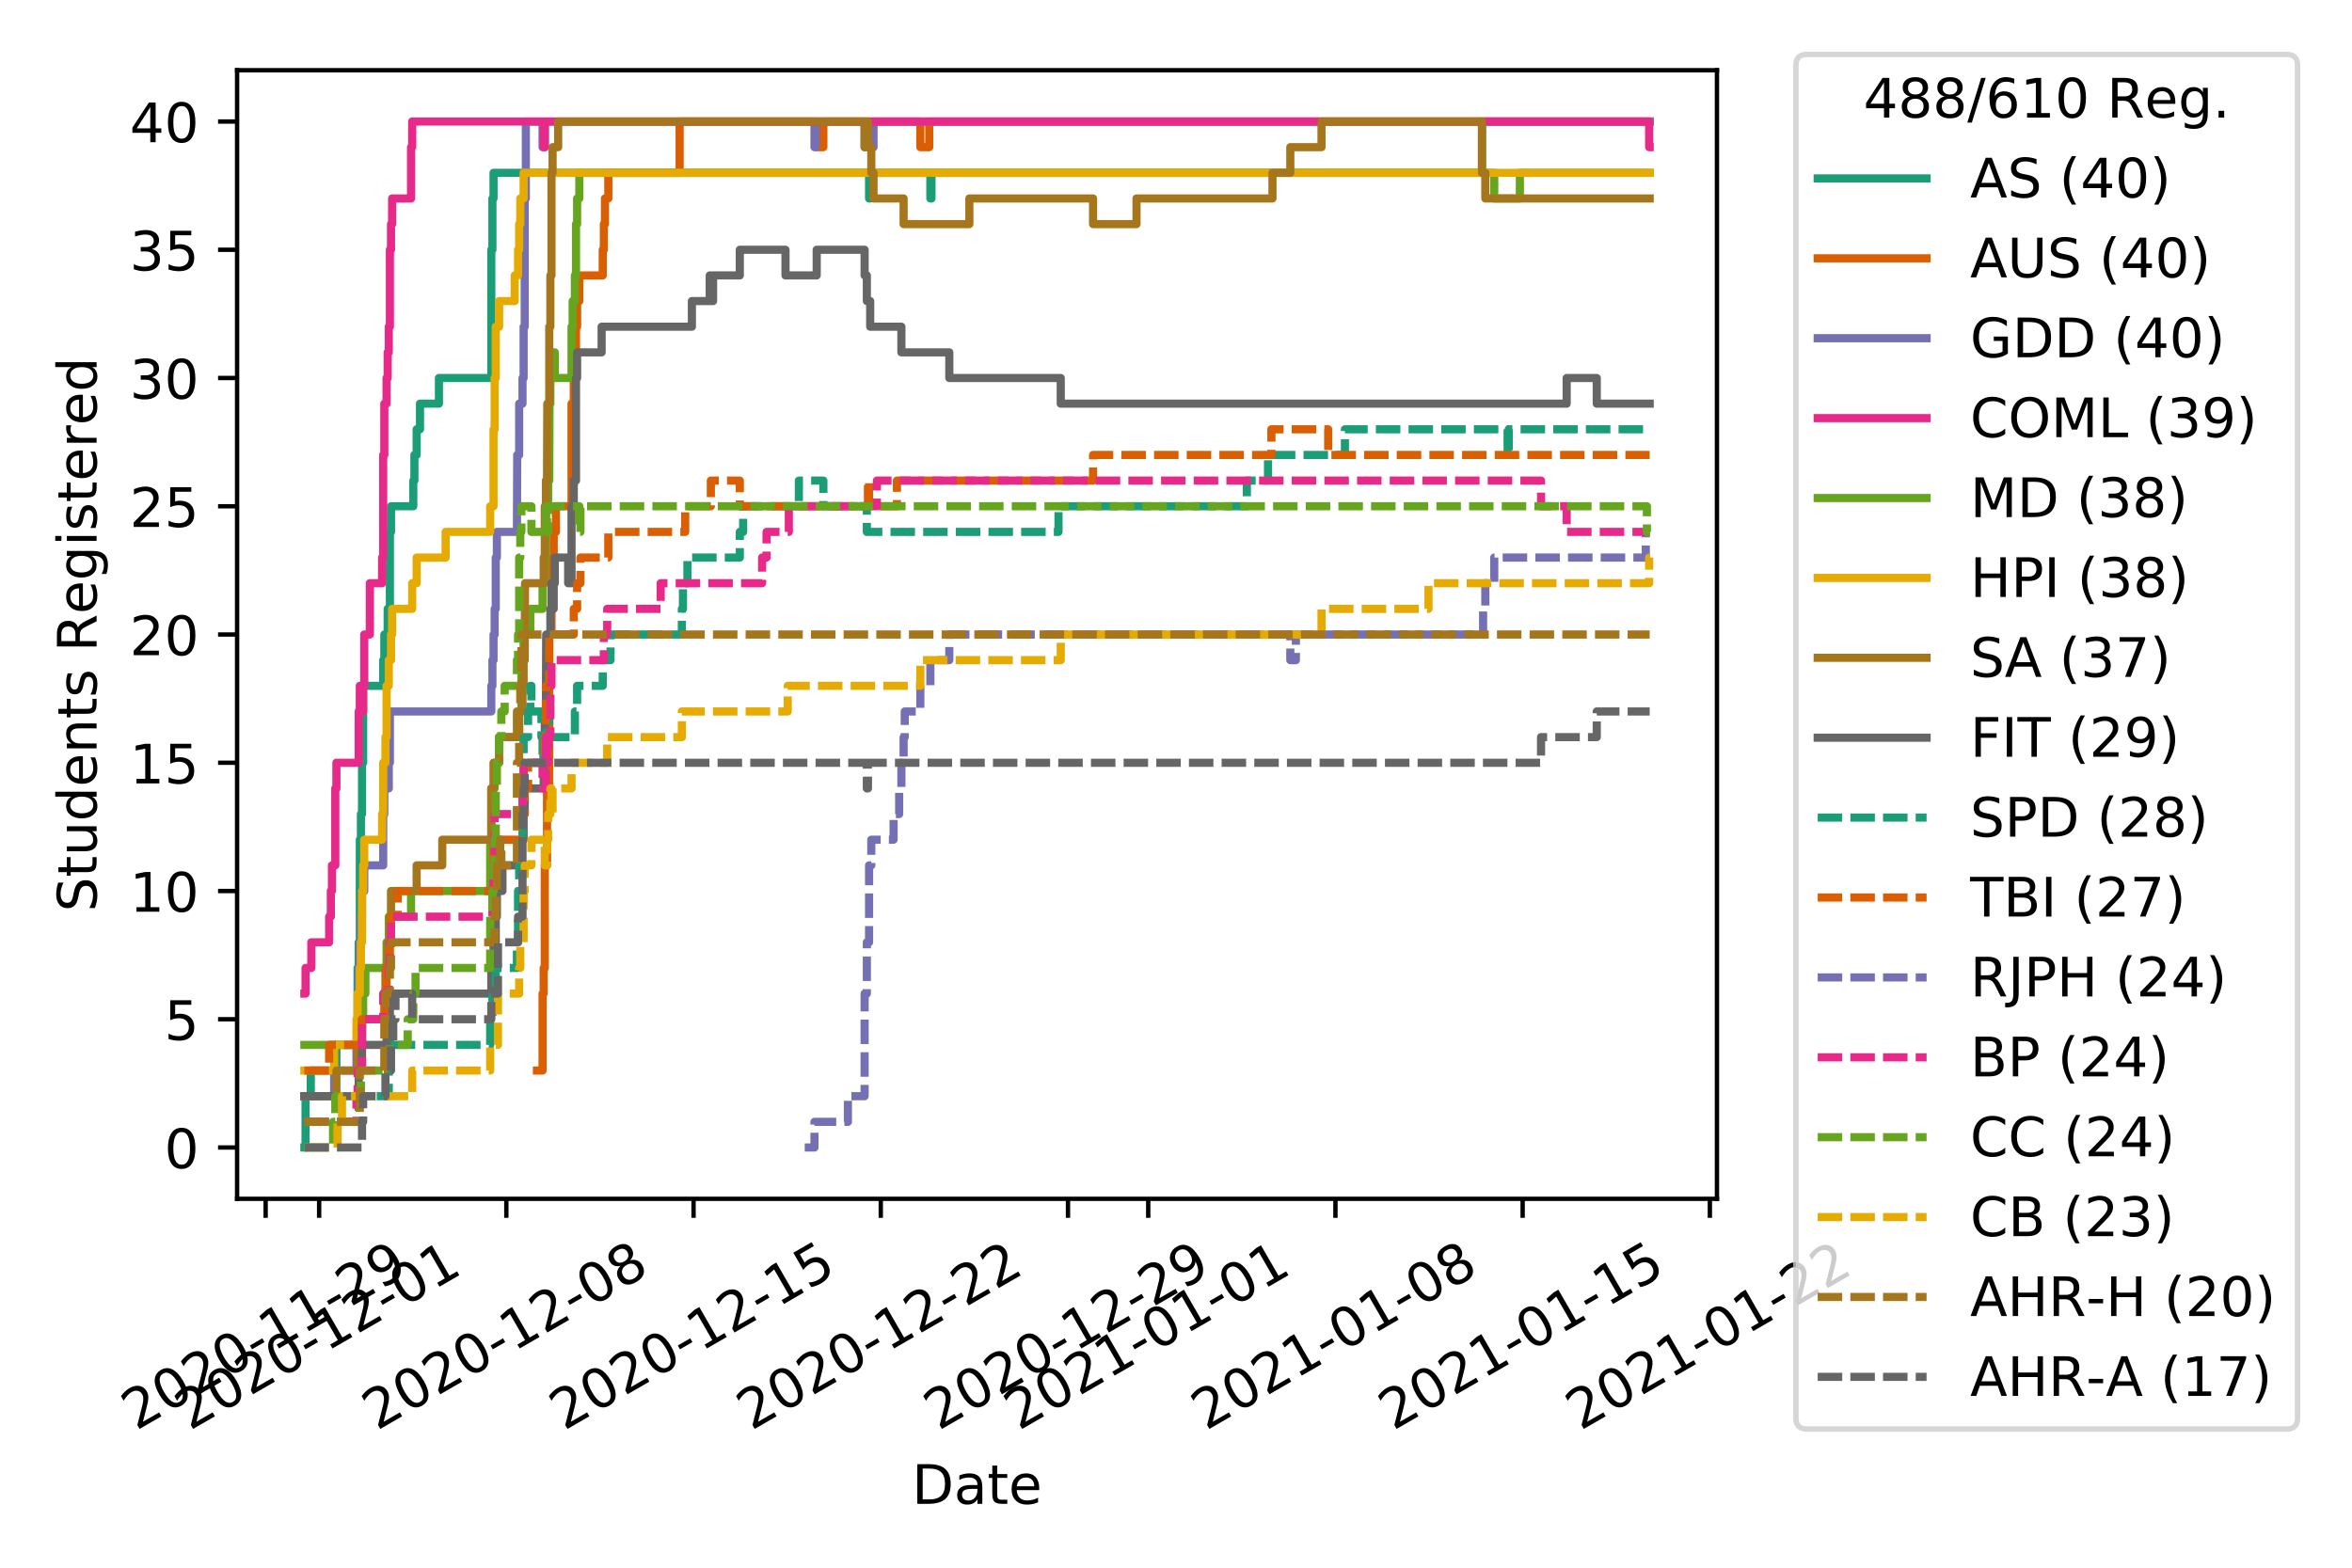 <?xml version="1.0" encoding="utf-8" standalone="no"?>
<!DOCTYPE svg PUBLIC "-//W3C//DTD SVG 1.1//EN"
  "http://www.w3.org/Graphics/SVG/1.1/DTD/svg11.dtd">
<!-- Created with matplotlib (https://matplotlib.org/) -->
<svg height="288pt" version="1.1" viewBox="0 0 432 288" width="432pt" xmlns="http://www.w3.org/2000/svg" xmlns:xlink="http://www.w3.org/1999/xlink">
 <defs>
  <style type="text/css">
*{stroke-linecap:butt;stroke-linejoin:round;}
  </style>
 </defs>
 <g id="figure_1">
  <g id="patch_1">
   <path d="M 0 288 
L 432 288 
L 432 0 
L 0 0 
z
" style="fill:#ffffff;"/>
  </g>
  <g id="axes_1">
   <g id="patch_2">
    <path d="M 43.55 220.231 
L 315.36 220.231 
L 315.36 12.9 
L 43.55 12.9 
z
" style="fill:#ffffff;"/>
   </g>
   <g id="matplotlib.axis_1">
    <g id="xtick_1">
     <g id="line2d_1">
      <defs>
       <path d="M 0 0 
L 0 3.5 
" id="me1df11baab" style="stroke:#000000;stroke-width:0.8;"/>
      </defs>
      <g>
       <use style="stroke:#000000;stroke-width:0.8;" x="48.791" xlink:href="#me1df11baab" y="220.231"/>
      </g>
     </g>
     <g id="text_1">
      <!-- 2020-11-29 -->
      <defs>
       <path d="M 19.188 8.297 
L 53.609 8.297 
L 53.609 0 
L 7.328 0 
L 7.328 8.297 
Q 12.938 14.109 22.625 23.891 
Q 32.328 33.688 34.812 36.531 
Q 39.547 41.844 41.422 45.531 
Q 43.312 49.219 43.312 52.781 
Q 43.312 58.594 39.234 62.25 
Q 35.156 65.922 28.609 65.922 
Q 23.969 65.922 18.812 64.312 
Q 13.672 62.703 7.812 59.422 
L 7.812 69.391 
Q 13.766 71.781 18.938 73 
Q 24.125 74.219 28.422 74.219 
Q 39.75 74.219 46.484 68.547 
Q 53.219 62.891 53.219 53.422 
Q 53.219 48.922 51.531 44.891 
Q 49.859 40.875 45.406 35.406 
Q 44.188 33.984 37.641 27.219 
Q 31.109 20.453 19.188 8.297 
z
" id="DejaVuSans-50"/>
       <path d="M 31.781 66.406 
Q 24.172 66.406 20.328 58.906 
Q 16.5 51.422 16.5 36.375 
Q 16.5 21.391 20.328 13.891 
Q 24.172 6.391 31.781 6.391 
Q 39.453 6.391 43.281 13.891 
Q 47.125 21.391 47.125 36.375 
Q 47.125 51.422 43.281 58.906 
Q 39.453 66.406 31.781 66.406 
z
M 31.781 74.219 
Q 44.047 74.219 50.516 64.516 
Q 56.984 54.828 56.984 36.375 
Q 56.984 17.969 50.516 8.266 
Q 44.047 -1.422 31.781 -1.422 
Q 19.531 -1.422 13.062 8.266 
Q 6.594 17.969 6.594 36.375 
Q 6.594 54.828 13.062 64.516 
Q 19.531 74.219 31.781 74.219 
z
" id="DejaVuSans-48"/>
       <path d="M 4.891 31.391 
L 31.203 31.391 
L 31.203 23.391 
L 4.891 23.391 
z
" id="DejaVuSans-45"/>
       <path d="M 12.406 8.297 
L 28.516 8.297 
L 28.516 63.922 
L 10.984 60.406 
L 10.984 69.391 
L 28.422 72.906 
L 38.281 72.906 
L 38.281 8.297 
L 54.391 8.297 
L 54.391 0 
L 12.406 0 
z
" id="DejaVuSans-49"/>
       <path d="M 10.984 1.516 
L 10.984 10.5 
Q 14.703 8.734 18.5 7.812 
Q 22.312 6.891 25.984 6.891 
Q 35.75 6.891 40.891 13.453 
Q 46.047 20.016 46.781 33.406 
Q 43.953 29.203 39.594 26.953 
Q 35.25 24.703 29.984 24.703 
Q 19.047 24.703 12.672 31.312 
Q 6.297 37.938 6.297 49.422 
Q 6.297 60.641 12.938 67.422 
Q 19.578 74.219 30.609 74.219 
Q 43.266 74.219 49.922 64.516 
Q 56.594 54.828 56.594 36.375 
Q 56.594 19.141 48.406 8.859 
Q 40.234 -1.422 26.422 -1.422 
Q 22.703 -1.422 18.891 -0.688 
Q 15.094 0.047 10.984 1.516 
z
M 30.609 32.422 
Q 37.25 32.422 41.125 36.953 
Q 45.016 41.5 45.016 49.422 
Q 45.016 57.281 41.125 61.844 
Q 37.25 66.406 30.609 66.406 
Q 23.969 66.406 20.094 61.844 
Q 16.219 57.281 16.219 49.422 
Q 16.219 41.5 20.094 36.953 
Q 23.969 32.422 30.609 32.422 
z
" id="DejaVuSans-57"/>
      </defs>
      <g transform="translate(25.006 262.869)rotate(-30)scale(0.1 -0.1)">
       <use xlink:href="#DejaVuSans-50"/>
       <use x="63.623" xlink:href="#DejaVuSans-48"/>
       <use x="127.246" xlink:href="#DejaVuSans-50"/>
       <use x="190.869" xlink:href="#DejaVuSans-48"/>
       <use x="254.492" xlink:href="#DejaVuSans-45"/>
       <use x="290.576" xlink:href="#DejaVuSans-49"/>
       <use x="354.199" xlink:href="#DejaVuSans-49"/>
       <use x="417.822" xlink:href="#DejaVuSans-45"/>
       <use x="453.906" xlink:href="#DejaVuSans-50"/>
       <use x="517.529" xlink:href="#DejaVuSans-57"/>
      </g>
     </g>
    </g>
    <g id="xtick_2">
     <g id="line2d_2">
      <g>
       <use style="stroke:#000000;stroke-width:0.8;" x="58.616" xlink:href="#me1df11baab" y="220.231"/>
      </g>
     </g>
     <g id="text_2">
      <!-- 2020-12-01 -->
      <g transform="translate(34.83 262.869)rotate(-30)scale(0.1 -0.1)">
       <use xlink:href="#DejaVuSans-50"/>
       <use x="63.623" xlink:href="#DejaVuSans-48"/>
       <use x="127.246" xlink:href="#DejaVuSans-50"/>
       <use x="190.869" xlink:href="#DejaVuSans-48"/>
       <use x="254.492" xlink:href="#DejaVuSans-45"/>
       <use x="290.576" xlink:href="#DejaVuSans-49"/>
       <use x="354.199" xlink:href="#DejaVuSans-50"/>
       <use x="417.822" xlink:href="#DejaVuSans-45"/>
       <use x="453.906" xlink:href="#DejaVuSans-48"/>
       <use x="517.529" xlink:href="#DejaVuSans-49"/>
      </g>
     </g>
    </g>
    <g id="xtick_3">
     <g id="line2d_3">
      <g>
       <use style="stroke:#000000;stroke-width:0.8;" x="93.002" xlink:href="#me1df11baab" y="220.231"/>
      </g>
     </g>
     <g id="text_3">
      <!-- 2020-12-08 -->
      <defs>
       <path d="M 31.781 34.625 
Q 24.75 34.625 20.719 30.859 
Q 16.703 27.094 16.703 20.516 
Q 16.703 13.922 20.719 10.156 
Q 24.75 6.391 31.781 6.391 
Q 38.812 6.391 42.859 10.172 
Q 46.922 13.969 46.922 20.516 
Q 46.922 27.094 42.891 30.859 
Q 38.875 34.625 31.781 34.625 
z
M 21.922 38.812 
Q 15.578 40.375 12.031 44.719 
Q 8.5 49.078 8.5 55.328 
Q 8.5 64.062 14.719 69.141 
Q 20.953 74.219 31.781 74.219 
Q 42.672 74.219 48.875 69.141 
Q 55.078 64.062 55.078 55.328 
Q 55.078 49.078 51.531 44.719 
Q 48 40.375 41.703 38.812 
Q 48.828 37.156 52.797 32.312 
Q 56.781 27.484 56.781 20.516 
Q 56.781 9.906 50.312 4.234 
Q 43.844 -1.422 31.781 -1.422 
Q 19.734 -1.422 13.25 4.234 
Q 6.781 9.906 6.781 20.516 
Q 6.781 27.484 10.781 32.312 
Q 14.797 37.156 21.922 38.812 
z
M 18.312 54.391 
Q 18.312 48.734 21.844 45.562 
Q 25.391 42.391 31.781 42.391 
Q 38.141 42.391 41.719 45.562 
Q 45.312 48.734 45.312 54.391 
Q 45.312 60.062 41.719 63.234 
Q 38.141 66.406 31.781 66.406 
Q 25.391 66.406 21.844 63.234 
Q 18.312 60.062 18.312 54.391 
z
" id="DejaVuSans-56"/>
      </defs>
      <g transform="translate(69.217 262.869)rotate(-30)scale(0.1 -0.1)">
       <use xlink:href="#DejaVuSans-50"/>
       <use x="63.623" xlink:href="#DejaVuSans-48"/>
       <use x="127.246" xlink:href="#DejaVuSans-50"/>
       <use x="190.869" xlink:href="#DejaVuSans-48"/>
       <use x="254.492" xlink:href="#DejaVuSans-45"/>
       <use x="290.576" xlink:href="#DejaVuSans-49"/>
       <use x="354.199" xlink:href="#DejaVuSans-50"/>
       <use x="417.822" xlink:href="#DejaVuSans-45"/>
       <use x="453.906" xlink:href="#DejaVuSans-48"/>
       <use x="517.529" xlink:href="#DejaVuSans-56"/>
      </g>
     </g>
    </g>
    <g id="xtick_4">
     <g id="line2d_4">
      <g>
       <use style="stroke:#000000;stroke-width:0.8;" x="127.388" xlink:href="#me1df11baab" y="220.231"/>
      </g>
     </g>
     <g id="text_4">
      <!-- 2020-12-15 -->
      <defs>
       <path d="M 10.797 72.906 
L 49.516 72.906 
L 49.516 64.594 
L 19.828 64.594 
L 19.828 46.734 
Q 21.969 47.469 24.109 47.828 
Q 26.266 48.188 28.422 48.188 
Q 40.625 48.188 47.75 41.5 
Q 54.891 34.812 54.891 23.391 
Q 54.891 11.625 47.562 5.094 
Q 40.234 -1.422 26.906 -1.422 
Q 22.312 -1.422 17.547 -0.641 
Q 12.797 0.141 7.719 1.703 
L 7.719 11.625 
Q 12.109 9.234 16.797 8.062 
Q 21.484 6.891 26.703 6.891 
Q 35.156 6.891 40.078 11.328 
Q 45.016 15.766 45.016 23.391 
Q 45.016 31 40.078 35.438 
Q 35.156 39.891 26.703 39.891 
Q 22.75 39.891 18.812 39.016 
Q 14.891 38.141 10.797 36.281 
z
" id="DejaVuSans-53"/>
      </defs>
      <g transform="translate(103.603 262.869)rotate(-30)scale(0.1 -0.1)">
       <use xlink:href="#DejaVuSans-50"/>
       <use x="63.623" xlink:href="#DejaVuSans-48"/>
       <use x="127.246" xlink:href="#DejaVuSans-50"/>
       <use x="190.869" xlink:href="#DejaVuSans-48"/>
       <use x="254.492" xlink:href="#DejaVuSans-45"/>
       <use x="290.576" xlink:href="#DejaVuSans-49"/>
       <use x="354.199" xlink:href="#DejaVuSans-50"/>
       <use x="417.822" xlink:href="#DejaVuSans-45"/>
       <use x="453.906" xlink:href="#DejaVuSans-49"/>
       <use x="517.529" xlink:href="#DejaVuSans-53"/>
      </g>
     </g>
    </g>
    <g id="xtick_5">
     <g id="line2d_5">
      <g>
       <use style="stroke:#000000;stroke-width:0.8;" x="161.775" xlink:href="#me1df11baab" y="220.231"/>
      </g>
     </g>
     <g id="text_5">
      <!-- 2020-12-22 -->
      <g transform="translate(137.99 262.869)rotate(-30)scale(0.1 -0.1)">
       <use xlink:href="#DejaVuSans-50"/>
       <use x="63.623" xlink:href="#DejaVuSans-48"/>
       <use x="127.246" xlink:href="#DejaVuSans-50"/>
       <use x="190.869" xlink:href="#DejaVuSans-48"/>
       <use x="254.492" xlink:href="#DejaVuSans-45"/>
       <use x="290.576" xlink:href="#DejaVuSans-49"/>
       <use x="354.199" xlink:href="#DejaVuSans-50"/>
       <use x="417.822" xlink:href="#DejaVuSans-45"/>
       <use x="453.906" xlink:href="#DejaVuSans-50"/>
       <use x="517.529" xlink:href="#DejaVuSans-50"/>
      </g>
     </g>
    </g>
    <g id="xtick_6">
     <g id="line2d_6">
      <g>
       <use style="stroke:#000000;stroke-width:0.8;" x="196.161" xlink:href="#me1df11baab" y="220.231"/>
      </g>
     </g>
     <g id="text_6">
      <!-- 2020-12-29 -->
      <g transform="translate(172.376 262.869)rotate(-30)scale(0.1 -0.1)">
       <use xlink:href="#DejaVuSans-50"/>
       <use x="63.623" xlink:href="#DejaVuSans-48"/>
       <use x="127.246" xlink:href="#DejaVuSans-50"/>
       <use x="190.869" xlink:href="#DejaVuSans-48"/>
       <use x="254.492" xlink:href="#DejaVuSans-45"/>
       <use x="290.576" xlink:href="#DejaVuSans-49"/>
       <use x="354.199" xlink:href="#DejaVuSans-50"/>
       <use x="417.822" xlink:href="#DejaVuSans-45"/>
       <use x="453.906" xlink:href="#DejaVuSans-50"/>
       <use x="517.529" xlink:href="#DejaVuSans-57"/>
      </g>
     </g>
    </g>
    <g id="xtick_7">
     <g id="line2d_7">
      <g>
       <use style="stroke:#000000;stroke-width:0.8;" x="210.898" xlink:href="#me1df11baab" y="220.231"/>
      </g>
     </g>
     <g id="text_7">
      <!-- 2021-01-01 -->
      <g transform="translate(187.113 262.869)rotate(-30)scale(0.1 -0.1)">
       <use xlink:href="#DejaVuSans-50"/>
       <use x="63.623" xlink:href="#DejaVuSans-48"/>
       <use x="127.246" xlink:href="#DejaVuSans-50"/>
       <use x="190.869" xlink:href="#DejaVuSans-49"/>
       <use x="254.492" xlink:href="#DejaVuSans-45"/>
       <use x="290.576" xlink:href="#DejaVuSans-48"/>
       <use x="354.199" xlink:href="#DejaVuSans-49"/>
       <use x="417.822" xlink:href="#DejaVuSans-45"/>
       <use x="453.906" xlink:href="#DejaVuSans-48"/>
       <use x="517.529" xlink:href="#DejaVuSans-49"/>
      </g>
     </g>
    </g>
    <g id="xtick_8">
     <g id="line2d_8">
      <g>
       <use style="stroke:#000000;stroke-width:0.8;" x="245.285" xlink:href="#me1df11baab" y="220.231"/>
      </g>
     </g>
     <g id="text_8">
      <!-- 2021-01-08 -->
      <g transform="translate(221.499 262.869)rotate(-30)scale(0.1 -0.1)">
       <use xlink:href="#DejaVuSans-50"/>
       <use x="63.623" xlink:href="#DejaVuSans-48"/>
       <use x="127.246" xlink:href="#DejaVuSans-50"/>
       <use x="190.869" xlink:href="#DejaVuSans-49"/>
       <use x="254.492" xlink:href="#DejaVuSans-45"/>
       <use x="290.576" xlink:href="#DejaVuSans-48"/>
       <use x="354.199" xlink:href="#DejaVuSans-49"/>
       <use x="417.822" xlink:href="#DejaVuSans-45"/>
       <use x="453.906" xlink:href="#DejaVuSans-48"/>
       <use x="517.529" xlink:href="#DejaVuSans-56"/>
      </g>
     </g>
    </g>
    <g id="xtick_9">
     <g id="line2d_9">
      <g>
       <use style="stroke:#000000;stroke-width:0.8;" x="279.671" xlink:href="#me1df11baab" y="220.231"/>
      </g>
     </g>
     <g id="text_9">
      <!-- 2021-01-15 -->
      <g transform="translate(255.886 262.869)rotate(-30)scale(0.1 -0.1)">
       <use xlink:href="#DejaVuSans-50"/>
       <use x="63.623" xlink:href="#DejaVuSans-48"/>
       <use x="127.246" xlink:href="#DejaVuSans-50"/>
       <use x="190.869" xlink:href="#DejaVuSans-49"/>
       <use x="254.492" xlink:href="#DejaVuSans-45"/>
       <use x="290.576" xlink:href="#DejaVuSans-48"/>
       <use x="354.199" xlink:href="#DejaVuSans-49"/>
       <use x="417.822" xlink:href="#DejaVuSans-45"/>
       <use x="453.906" xlink:href="#DejaVuSans-49"/>
       <use x="517.529" xlink:href="#DejaVuSans-53"/>
      </g>
     </g>
    </g>
    <g id="xtick_10">
     <g id="line2d_10">
      <g>
       <use style="stroke:#000000;stroke-width:0.8;" x="314.057" xlink:href="#me1df11baab" y="220.231"/>
      </g>
     </g>
     <g id="text_10">
      <!-- 2021-01-22 -->
      <g transform="translate(290.272 262.869)rotate(-30)scale(0.1 -0.1)">
       <use xlink:href="#DejaVuSans-50"/>
       <use x="63.623" xlink:href="#DejaVuSans-48"/>
       <use x="127.246" xlink:href="#DejaVuSans-50"/>
       <use x="190.869" xlink:href="#DejaVuSans-49"/>
       <use x="254.492" xlink:href="#DejaVuSans-45"/>
       <use x="290.576" xlink:href="#DejaVuSans-48"/>
       <use x="354.199" xlink:href="#DejaVuSans-49"/>
       <use x="417.822" xlink:href="#DejaVuSans-45"/>
       <use x="453.906" xlink:href="#DejaVuSans-50"/>
       <use x="517.529" xlink:href="#DejaVuSans-50"/>
      </g>
     </g>
    </g>
    <g id="text_11">
     <!-- Date -->
     <defs>
      <path d="M 19.672 64.797 
L 19.672 8.109 
L 31.594 8.109 
Q 46.688 8.109 53.688 14.938 
Q 60.688 21.781 60.688 36.531 
Q 60.688 51.172 53.688 57.984 
Q 46.688 64.797 31.594 64.797 
z
M 9.812 72.906 
L 30.078 72.906 
Q 51.266 72.906 61.172 64.094 
Q 71.094 55.281 71.094 36.531 
Q 71.094 17.672 61.125 8.828 
Q 51.172 0 30.078 0 
L 9.812 0 
z
" id="DejaVuSans-68"/>
      <path d="M 34.281 27.484 
Q 23.391 27.484 19.188 25 
Q 14.984 22.516 14.984 16.5 
Q 14.984 11.719 18.141 8.906 
Q 21.297 6.109 26.703 6.109 
Q 34.188 6.109 38.703 11.406 
Q 43.219 16.703 43.219 25.484 
L 43.219 27.484 
z
M 52.203 31.203 
L 52.203 0 
L 43.219 0 
L 43.219 8.297 
Q 40.141 3.328 35.547 0.953 
Q 30.953 -1.422 24.312 -1.422 
Q 15.922 -1.422 10.953 3.297 
Q 6 8.016 6 15.922 
Q 6 25.141 12.172 29.828 
Q 18.359 34.516 30.609 34.516 
L 43.219 34.516 
L 43.219 35.406 
Q 43.219 41.609 39.141 45 
Q 35.062 48.391 27.688 48.391 
Q 23 48.391 18.547 47.266 
Q 14.109 46.141 10.016 43.891 
L 10.016 52.203 
Q 14.938 54.109 19.578 55.047 
Q 24.219 56 28.609 56 
Q 40.484 56 46.344 49.844 
Q 52.203 43.703 52.203 31.203 
z
" id="DejaVuSans-97"/>
      <path d="M 18.312 70.219 
L 18.312 54.688 
L 36.812 54.688 
L 36.812 47.703 
L 18.312 47.703 
L 18.312 18.016 
Q 18.312 11.328 20.141 9.422 
Q 21.969 7.516 27.594 7.516 
L 36.812 7.516 
L 36.812 0 
L 27.594 0 
Q 17.188 0 13.234 3.875 
Q 9.281 7.766 9.281 18.016 
L 9.281 47.703 
L 2.688 47.703 
L 2.688 54.688 
L 9.281 54.688 
L 9.281 70.219 
z
" id="DejaVuSans-116"/>
      <path d="M 56.203 29.594 
L 56.203 25.203 
L 14.891 25.203 
Q 15.484 15.922 20.484 11.062 
Q 25.484 6.203 34.422 6.203 
Q 39.594 6.203 44.453 7.469 
Q 49.312 8.734 54.109 11.281 
L 54.109 2.781 
Q 49.266 0.734 44.188 -0.344 
Q 39.109 -1.422 33.891 -1.422 
Q 20.797 -1.422 13.156 6.188 
Q 5.516 13.812 5.516 26.812 
Q 5.516 40.234 12.766 48.109 
Q 20.016 56 32.328 56 
Q 43.359 56 49.781 48.891 
Q 56.203 41.797 56.203 29.594 
z
M 47.219 32.234 
Q 47.125 39.594 43.094 43.984 
Q 39.062 48.391 32.422 48.391 
Q 24.906 48.391 20.391 44.141 
Q 15.875 39.891 15.188 32.172 
z
" id="DejaVuSans-101"/>
     </defs>
     <g transform="translate(167.504 276.269)scale(0.1 -0.1)">
      <use xlink:href="#DejaVuSans-68"/>
      <use x="77.002" xlink:href="#DejaVuSans-97"/>
      <use x="138.281" xlink:href="#DejaVuSans-116"/>
      <use x="177.49" xlink:href="#DejaVuSans-101"/>
     </g>
    </g>
   </g>
   <g id="matplotlib.axis_2">
    <g id="ytick_1">
     <g id="line2d_11">
      <defs>
       <path d="M 0 0 
L -3.5 0 
" id="mb24f41aaf7" style="stroke:#000000;stroke-width:0.8;"/>
      </defs>
      <g>
       <use style="stroke:#000000;stroke-width:0.8;" x="43.55" xlink:href="#mb24f41aaf7" y="210.807"/>
      </g>
     </g>
     <g id="text_12">
      <!-- 0 -->
      <g transform="translate(30.188 214.606)scale(0.1 -0.1)">
       <use xlink:href="#DejaVuSans-48"/>
      </g>
     </g>
    </g>
    <g id="ytick_2">
     <g id="line2d_12">
      <g>
       <use style="stroke:#000000;stroke-width:0.8;" x="43.55" xlink:href="#mb24f41aaf7" y="187.246"/>
      </g>
     </g>
     <g id="text_13">
      <!-- 5 -->
      <g transform="translate(30.188 191.046)scale(0.1 -0.1)">
       <use xlink:href="#DejaVuSans-53"/>
      </g>
     </g>
    </g>
    <g id="ytick_3">
     <g id="line2d_13">
      <g>
       <use style="stroke:#000000;stroke-width:0.8;" x="43.55" xlink:href="#mb24f41aaf7" y="163.686"/>
      </g>
     </g>
     <g id="text_14">
      <!-- 10 -->
      <g transform="translate(23.825 167.485)scale(0.1 -0.1)">
       <use xlink:href="#DejaVuSans-49"/>
       <use x="63.623" xlink:href="#DejaVuSans-48"/>
      </g>
     </g>
    </g>
    <g id="ytick_4">
     <g id="line2d_14">
      <g>
       <use style="stroke:#000000;stroke-width:0.8;" x="43.55" xlink:href="#mb24f41aaf7" y="140.126"/>
      </g>
     </g>
     <g id="text_15">
      <!-- 15 -->
      <g transform="translate(23.825 143.925)scale(0.1 -0.1)">
       <use xlink:href="#DejaVuSans-49"/>
       <use x="63.623" xlink:href="#DejaVuSans-53"/>
      </g>
     </g>
    </g>
    <g id="ytick_5">
     <g id="line2d_15">
      <g>
       <use style="stroke:#000000;stroke-width:0.8;" x="43.55" xlink:href="#mb24f41aaf7" y="116.565"/>
      </g>
     </g>
     <g id="text_16">
      <!-- 20 -->
      <g transform="translate(23.825 120.365)scale(0.1 -0.1)">
       <use xlink:href="#DejaVuSans-50"/>
       <use x="63.623" xlink:href="#DejaVuSans-48"/>
      </g>
     </g>
    </g>
    <g id="ytick_6">
     <g id="line2d_16">
      <g>
       <use style="stroke:#000000;stroke-width:0.8;" x="43.55" xlink:href="#mb24f41aaf7" y="93.005"/>
      </g>
     </g>
     <g id="text_17">
      <!-- 25 -->
      <g transform="translate(23.825 96.804)scale(0.1 -0.1)">
       <use xlink:href="#DejaVuSans-50"/>
       <use x="63.623" xlink:href="#DejaVuSans-53"/>
      </g>
     </g>
    </g>
    <g id="ytick_7">
     <g id="line2d_17">
      <g>
       <use style="stroke:#000000;stroke-width:0.8;" x="43.55" xlink:href="#mb24f41aaf7" y="69.445"/>
      </g>
     </g>
     <g id="text_18">
      <!-- 30 -->
      <defs>
       <path d="M 40.578 39.312 
Q 47.656 37.797 51.625 33 
Q 55.609 28.219 55.609 21.188 
Q 55.609 10.406 48.188 4.484 
Q 40.766 -1.422 27.094 -1.422 
Q 22.516 -1.422 17.656 -0.516 
Q 12.797 0.391 7.625 2.203 
L 7.625 11.719 
Q 11.719 9.328 16.594 8.109 
Q 21.484 6.891 26.812 6.891 
Q 36.078 6.891 40.938 10.547 
Q 45.797 14.203 45.797 21.188 
Q 45.797 27.641 41.281 31.266 
Q 36.766 34.906 28.719 34.906 
L 20.219 34.906 
L 20.219 43.016 
L 29.109 43.016 
Q 36.375 43.016 40.234 45.922 
Q 44.094 48.828 44.094 54.297 
Q 44.094 59.906 40.109 62.906 
Q 36.141 65.922 28.719 65.922 
Q 24.656 65.922 20.016 65.031 
Q 15.375 64.156 9.812 62.312 
L 9.812 71.094 
Q 15.438 72.656 20.344 73.438 
Q 25.25 74.219 29.594 74.219 
Q 40.828 74.219 47.359 69.109 
Q 53.906 64.016 53.906 55.328 
Q 53.906 49.266 50.438 45.094 
Q 46.969 40.922 40.578 39.312 
z
" id="DejaVuSans-51"/>
      </defs>
      <g transform="translate(23.825 73.244)scale(0.1 -0.1)">
       <use xlink:href="#DejaVuSans-51"/>
       <use x="63.623" xlink:href="#DejaVuSans-48"/>
      </g>
     </g>
    </g>
    <g id="ytick_8">
     <g id="line2d_18">
      <g>
       <use style="stroke:#000000;stroke-width:0.8;" x="43.55" xlink:href="#mb24f41aaf7" y="45.884"/>
      </g>
     </g>
     <g id="text_19">
      <!-- 35 -->
      <g transform="translate(23.825 49.684)scale(0.1 -0.1)">
       <use xlink:href="#DejaVuSans-51"/>
       <use x="63.623" xlink:href="#DejaVuSans-53"/>
      </g>
     </g>
    </g>
    <g id="ytick_9">
     <g id="line2d_19">
      <g>
       <use style="stroke:#000000;stroke-width:0.8;" x="43.55" xlink:href="#mb24f41aaf7" y="22.324"/>
      </g>
     </g>
     <g id="text_20">
      <!-- 40 -->
      <defs>
       <path d="M 37.797 64.312 
L 12.891 25.391 
L 37.797 25.391 
z
M 35.203 72.906 
L 47.609 72.906 
L 47.609 25.391 
L 58.016 25.391 
L 58.016 17.188 
L 47.609 17.188 
L 47.609 0 
L 37.797 0 
L 37.797 17.188 
L 4.891 17.188 
L 4.891 26.703 
z
" id="DejaVuSans-52"/>
      </defs>
      <g transform="translate(23.825 26.123)scale(0.1 -0.1)">
       <use xlink:href="#DejaVuSans-52"/>
       <use x="63.623" xlink:href="#DejaVuSans-48"/>
      </g>
     </g>
    </g>
    <g id="text_21">
     <!-- Students Registered -->
     <defs>
      <path d="M 53.516 70.516 
L 53.516 60.891 
Q 47.906 63.578 42.922 64.891 
Q 37.938 66.219 33.297 66.219 
Q 25.25 66.219 20.875 63.094 
Q 16.5 59.969 16.5 54.203 
Q 16.5 49.359 19.406 46.891 
Q 22.312 44.438 30.422 42.922 
L 36.375 41.703 
Q 47.406 39.594 52.656 34.297 
Q 57.906 29 57.906 20.125 
Q 57.906 9.516 50.797 4.047 
Q 43.703 -1.422 29.984 -1.422 
Q 24.812 -1.422 18.969 -0.25 
Q 13.141 0.922 6.891 3.219 
L 6.891 13.375 
Q 12.891 10.016 18.656 8.297 
Q 24.422 6.594 29.984 6.594 
Q 38.422 6.594 43.016 9.906 
Q 47.609 13.234 47.609 19.391 
Q 47.609 24.75 44.312 27.781 
Q 41.016 30.812 33.5 32.328 
L 27.484 33.5 
Q 16.453 35.688 11.516 40.375 
Q 6.594 45.062 6.594 53.422 
Q 6.594 63.094 13.406 68.656 
Q 20.219 74.219 32.172 74.219 
Q 37.312 74.219 42.625 73.281 
Q 47.953 72.359 53.516 70.516 
z
" id="DejaVuSans-83"/>
      <path d="M 8.5 21.578 
L 8.5 54.688 
L 17.484 54.688 
L 17.484 21.922 
Q 17.484 14.156 20.5 10.266 
Q 23.531 6.391 29.594 6.391 
Q 36.859 6.391 41.078 11.031 
Q 45.312 15.672 45.312 23.688 
L 45.312 54.688 
L 54.297 54.688 
L 54.297 0 
L 45.312 0 
L 45.312 8.406 
Q 42.047 3.422 37.719 1 
Q 33.406 -1.422 27.688 -1.422 
Q 18.266 -1.422 13.375 4.438 
Q 8.5 10.297 8.5 21.578 
z
M 31.109 56 
z
" id="DejaVuSans-117"/>
      <path d="M 45.406 46.391 
L 45.406 75.984 
L 54.391 75.984 
L 54.391 0 
L 45.406 0 
L 45.406 8.203 
Q 42.578 3.328 38.25 0.953 
Q 33.938 -1.422 27.875 -1.422 
Q 17.969 -1.422 11.734 6.484 
Q 5.516 14.406 5.516 27.297 
Q 5.516 40.188 11.734 48.094 
Q 17.969 56 27.875 56 
Q 33.938 56 38.25 53.625 
Q 42.578 51.266 45.406 46.391 
z
M 14.797 27.297 
Q 14.797 17.391 18.875 11.75 
Q 22.953 6.109 30.078 6.109 
Q 37.203 6.109 41.297 11.75 
Q 45.406 17.391 45.406 27.297 
Q 45.406 37.203 41.297 42.844 
Q 37.203 48.484 30.078 48.484 
Q 22.953 48.484 18.875 42.844 
Q 14.797 37.203 14.797 27.297 
z
" id="DejaVuSans-100"/>
      <path d="M 54.891 33.016 
L 54.891 0 
L 45.906 0 
L 45.906 32.719 
Q 45.906 40.484 42.875 44.328 
Q 39.844 48.188 33.797 48.188 
Q 26.516 48.188 22.312 43.547 
Q 18.109 38.922 18.109 30.906 
L 18.109 0 
L 9.078 0 
L 9.078 54.688 
L 18.109 54.688 
L 18.109 46.188 
Q 21.344 51.125 25.703 53.562 
Q 30.078 56 35.797 56 
Q 45.219 56 50.047 50.172 
Q 54.891 44.344 54.891 33.016 
z
" id="DejaVuSans-110"/>
      <path d="M 44.281 53.078 
L 44.281 44.578 
Q 40.484 46.531 36.375 47.5 
Q 32.281 48.484 27.875 48.484 
Q 21.188 48.484 17.844 46.438 
Q 14.5 44.391 14.5 40.281 
Q 14.5 37.156 16.891 35.375 
Q 19.281 33.594 26.516 31.984 
L 29.594 31.297 
Q 39.156 29.25 43.188 25.516 
Q 47.219 21.781 47.219 15.094 
Q 47.219 7.469 41.188 3.016 
Q 35.156 -1.422 24.609 -1.422 
Q 20.219 -1.422 15.453 -0.562 
Q 10.688 0.297 5.422 2 
L 5.422 11.281 
Q 10.406 8.688 15.234 7.391 
Q 20.062 6.109 24.812 6.109 
Q 31.156 6.109 34.562 8.281 
Q 37.984 10.453 37.984 14.406 
Q 37.984 18.062 35.516 20.016 
Q 33.062 21.969 24.703 23.781 
L 21.578 24.516 
Q 13.234 26.266 9.516 29.906 
Q 5.812 33.547 5.812 39.891 
Q 5.812 47.609 11.281 51.797 
Q 16.75 56 26.812 56 
Q 31.781 56 36.172 55.266 
Q 40.578 54.547 44.281 53.078 
z
" id="DejaVuSans-115"/>
      <path id="DejaVuSans-32"/>
      <path d="M 44.391 34.188 
Q 47.562 33.109 50.562 29.594 
Q 53.562 26.078 56.594 19.922 
L 66.609 0 
L 56 0 
L 46.688 18.703 
Q 43.062 26.031 39.672 28.422 
Q 36.281 30.812 30.422 30.812 
L 19.672 30.812 
L 19.672 0 
L 9.812 0 
L 9.812 72.906 
L 32.078 72.906 
Q 44.578 72.906 50.734 67.672 
Q 56.891 62.453 56.891 51.906 
Q 56.891 45.016 53.688 40.469 
Q 50.484 35.938 44.391 34.188 
z
M 19.672 64.797 
L 19.672 38.922 
L 32.078 38.922 
Q 39.203 38.922 42.844 42.219 
Q 46.484 45.516 46.484 51.906 
Q 46.484 58.297 42.844 61.547 
Q 39.203 64.797 32.078 64.797 
z
" id="DejaVuSans-82"/>
      <path d="M 45.406 27.984 
Q 45.406 37.75 41.375 43.109 
Q 37.359 48.484 30.078 48.484 
Q 22.859 48.484 18.828 43.109 
Q 14.797 37.75 14.797 27.984 
Q 14.797 18.266 18.828 12.891 
Q 22.859 7.516 30.078 7.516 
Q 37.359 7.516 41.375 12.891 
Q 45.406 18.266 45.406 27.984 
z
M 54.391 6.781 
Q 54.391 -7.172 48.188 -13.984 
Q 42 -20.797 29.203 -20.797 
Q 24.469 -20.797 20.266 -20.094 
Q 16.062 -19.391 12.109 -17.922 
L 12.109 -9.188 
Q 16.062 -11.328 19.922 -12.344 
Q 23.781 -13.375 27.781 -13.375 
Q 36.625 -13.375 41.016 -8.766 
Q 45.406 -4.156 45.406 5.172 
L 45.406 9.625 
Q 42.625 4.781 38.281 2.391 
Q 33.938 0 27.875 0 
Q 17.828 0 11.672 7.656 
Q 5.516 15.328 5.516 27.984 
Q 5.516 40.672 11.672 48.328 
Q 17.828 56 27.875 56 
Q 33.938 56 38.281 53.609 
Q 42.625 51.219 45.406 46.391 
L 45.406 54.688 
L 54.391 54.688 
z
" id="DejaVuSans-103"/>
      <path d="M 9.422 54.688 
L 18.406 54.688 
L 18.406 0 
L 9.422 0 
z
M 9.422 75.984 
L 18.406 75.984 
L 18.406 64.594 
L 9.422 64.594 
z
" id="DejaVuSans-105"/>
      <path d="M 41.109 46.297 
Q 39.594 47.172 37.812 47.578 
Q 36.031 48 33.891 48 
Q 26.266 48 22.188 43.047 
Q 18.109 38.094 18.109 28.812 
L 18.109 0 
L 9.078 0 
L 9.078 54.688 
L 18.109 54.688 
L 18.109 46.188 
Q 20.953 51.172 25.484 53.578 
Q 30.031 56 36.531 56 
Q 37.453 56 38.578 55.875 
Q 39.703 55.766 41.062 55.516 
z
" id="DejaVuSans-114"/>
     </defs>
     <g transform="translate(17.745 167.499)rotate(-90)scale(0.1 -0.1)">
      <use xlink:href="#DejaVuSans-83"/>
      <use x="63.477" xlink:href="#DejaVuSans-116"/>
      <use x="102.686" xlink:href="#DejaVuSans-117"/>
      <use x="166.064" xlink:href="#DejaVuSans-100"/>
      <use x="229.541" xlink:href="#DejaVuSans-101"/>
      <use x="291.064" xlink:href="#DejaVuSans-110"/>
      <use x="354.443" xlink:href="#DejaVuSans-116"/>
      <use x="393.652" xlink:href="#DejaVuSans-115"/>
      <use x="445.752" xlink:href="#DejaVuSans-32"/>
      <use x="477.539" xlink:href="#DejaVuSans-82"/>
      <use x="546.959" xlink:href="#DejaVuSans-101"/>
      <use x="608.482" xlink:href="#DejaVuSans-103"/>
      <use x="671.959" xlink:href="#DejaVuSans-105"/>
      <use x="699.742" xlink:href="#DejaVuSans-115"/>
      <use x="751.842" xlink:href="#DejaVuSans-116"/>
      <use x="791.051" xlink:href="#DejaVuSans-101"/>
      <use x="852.574" xlink:href="#DejaVuSans-114"/>
      <use x="893.656" xlink:href="#DejaVuSans-101"/>
      <use x="955.18" xlink:href="#DejaVuSans-100"/>
     </g>
    </g>
   </g>
   <g id="line2d_20">
    <path clip-path="url(#p5556657350)" d="M 55.905 210.807 
L 56.121 210.807 
L 56.121 201.383 
L 56.231 201.383 
L 57.081 201.383 
L 57.081 196.67 
L 57.18 196.67 
L 61.789 196.67 
L 61.789 191.958 
L 61.891 191.958 
L 65.677 191.958 
L 65.677 177.822 
L 65.78 177.822 
L 65.882 177.822 
L 65.882 173.11 
L 65.985 173.11 
L 66.087 173.11 
L 66.087 154.262 
L 66.189 154.262 
L 66.292 154.262 
L 66.292 149.55 
L 66.394 149.55 
L 66.496 149.55 
L 66.496 140.126 
L 66.599 140.126 
L 66.701 140.126 
L 66.701 125.99 
L 66.803 125.99 
L 70.385 125.99 
L 70.385 121.277 
L 70.487 121.277 
L 70.59 121.277 
L 70.59 116.565 
L 70.692 116.565 
L 71.204 116.565 
L 71.204 111.853 
L 71.306 111.853 
L 71.613 111.853 
L 71.613 97.717 
L 71.716 97.717 
L 71.818 97.717 
L 71.818 93.005 
L 71.92 93.005 
L 75.912 93.005 
L 75.912 88.293 
L 76.014 88.293 
L 76.116 88.293 
L 76.116 83.581 
L 76.219 83.581 
L 76.526 83.581 
L 76.526 78.869 
L 76.628 78.869 
L 77.14 78.869 
L 77.14 74.157 
L 77.242 74.157 
L 80.619 74.157 
L 80.619 69.445 
L 80.722 69.445 
L 90.239 69.445 
L 90.239 45.884 
L 90.341 45.884 
L 90.444 45.884 
L 90.444 36.46 
L 90.546 36.46 
L 90.649 36.46 
L 90.649 31.748 
L 90.751 31.748 
L 159.626 31.748 
L 159.626 36.46 
L 159.728 36.46 
L 159.831 36.46 
L 159.831 31.748 
L 159.933 31.748 
L 170.883 31.748 
L 170.883 36.46 
L 170.986 36.46 
L 171.088 36.46 
L 171.088 31.748 
L 171.19 31.748 
L 272.201 31.748 
L 272.201 22.324 
L 272.303 22.324 
L 303.005 22.324 
L 303.005 22.324 
" style="fill:none;stroke:#1b9e77;stroke-linecap:square;stroke-width:1.5;"/>
   </g>
   <g id="line2d_21">
    <path clip-path="url(#p5556657350)" d="M 98.631 196.67 
L 99.654 196.67 
L 99.654 182.534 
L 99.757 182.534 
L 99.859 182.534 
L 99.859 177.822 
L 99.962 177.822 
L 100.064 177.822 
L 100.064 158.974 
L 100.166 158.974 
L 100.473 158.974 
L 100.473 144.838 
L 100.576 144.838 
L 100.883 144.838 
L 100.883 116.565 
L 100.985 116.565 
L 101.292 116.565 
L 101.292 107.141 
L 101.394 107.141 
L 101.497 107.141 
L 101.497 102.429 
L 101.599 102.429 
L 101.701 102.429 
L 101.701 97.717 
L 101.804 97.717 
L 102.111 97.717 
L 102.111 93.005 
L 102.213 93.005 
L 104.976 93.005 
L 104.976 74.157 
L 105.079 74.157 
L 105.386 74.157 
L 105.386 69.445 
L 105.488 69.445 
L 105.795 69.445 
L 105.795 60.021 
L 105.897 60.021 
L 106 60.021 
L 106 55.309 
L 106.102 55.309 
L 106.409 55.309 
L 106.409 50.597 
L 106.511 50.597 
L 110.707 50.597 
L 110.707 45.884 
L 110.81 45.884 
L 110.912 45.884 
L 110.912 41.172 
L 111.014 41.172 
L 111.117 41.172 
L 111.117 36.46 
L 111.219 36.46 
L 111.731 36.46 
L 111.731 31.748 
L 111.833 31.748 
L 124.83 31.748 
L 124.83 22.324 
L 124.933 22.324 
L 150.006 22.324 
L 150.006 27.036 
L 150.108 27.036 
L 151.234 27.036 
L 151.234 22.324 
L 151.336 22.324 
L 169.041 22.324 
L 169.041 27.036 
L 169.144 27.036 
L 170.679 27.036 
L 170.679 22.324 
L 170.781 22.324 
L 303.005 22.324 
L 303.005 22.324 
" style="fill:none;stroke:#d95f02;stroke-linecap:square;stroke-width:1.5;"/>
   </g>
   <g id="line2d_22">
    <path clip-path="url(#p5556657350)" d="M 55.905 201.383 
L 61.379 201.383 
L 61.379 196.67 
L 61.482 196.67 
L 65.473 196.67 
L 65.473 191.958 
L 65.575 191.958 
L 65.677 191.958 
L 65.677 187.246 
L 65.78 187.246 
L 65.882 187.246 
L 65.882 177.822 
L 65.985 177.822 
L 66.087 177.822 
L 66.087 173.11 
L 66.189 173.11 
L 66.292 173.11 
L 66.292 168.398 
L 66.394 168.398 
L 66.496 168.398 
L 66.496 163.686 
L 66.599 163.686 
L 66.906 163.686 
L 66.906 158.974 
L 67.008 158.974 
L 70.385 158.974 
L 70.385 149.55 
L 70.487 149.55 
L 70.59 149.55 
L 70.59 144.838 
L 70.692 144.838 
L 71.409 144.838 
L 71.409 140.126 
L 71.511 140.126 
L 71.613 140.126 
L 71.613 130.702 
L 71.716 130.702 
L 90.239 130.702 
L 90.239 125.99 
L 90.341 125.99 
L 90.444 125.99 
L 90.444 121.277 
L 90.546 121.277 
L 90.649 121.277 
L 90.649 116.565 
L 90.751 116.565 
L 90.853 116.565 
L 90.853 111.853 
L 90.956 111.853 
L 91.058 111.853 
L 91.058 102.429 
L 91.16 102.429 
L 91.263 102.429 
L 91.263 97.717 
L 91.365 97.717 
L 94.947 97.717 
L 94.998 83.581 
L 95.049 83.581 
L 95.356 83.581 
L 95.356 74.157 
L 95.459 74.157 
L 95.97 74.157 
L 95.97 69.445 
L 96.073 69.445 
L 96.175 69.445 
L 96.175 60.021 
L 96.277 60.021 
L 96.38 60.021 
L 96.38 36.46 
L 96.482 36.46 
L 96.584 36.46 
L 96.584 22.324 
L 96.687 22.324 
L 99.654 22.324 
L 99.654 27.036 
L 99.757 27.036 
L 100.064 27.036 
L 100.064 22.324 
L 100.166 22.324 
L 149.597 22.324 
L 149.597 27.036 
L 149.699 27.036 
L 149.801 27.036 
L 149.801 22.324 
L 149.904 22.324 
L 158.807 22.324 
L 158.807 27.036 
L 158.91 27.036 
L 159.217 27.036 
L 159.217 22.324 
L 159.319 22.324 
L 159.626 22.324 
L 159.626 27.036 
L 159.728 27.036 
L 160.445 27.036 
L 160.445 22.324 
L 160.547 22.324 
L 303.005 22.324 
L 303.005 22.324 
" style="fill:none;stroke:#7570b3;stroke-linecap:square;stroke-width:1.5;"/>
   </g>
   <g id="line2d_23">
    <path clip-path="url(#p5556657350)" d="M 55.905 182.534 
L 56.121 182.534 
L 56.121 177.822 
L 56.231 177.822 
L 57.18 177.822 
L 57.18 173.11 
L 60.455 173.11 
L 60.455 168.398 
L 60.765 168.398 
L 60.765 163.686 
L 60.867 163.686 
L 60.97 163.686 
L 60.97 158.974 
L 61.072 158.974 
L 61.584 158.974 
L 61.584 144.838 
L 61.686 144.838 
L 61.789 144.838 
L 61.789 140.126 
L 61.891 140.126 
L 65.882 140.126 
L 65.882 130.702 
L 65.985 130.702 
L 66.087 130.702 
L 66.087 125.99 
L 66.189 125.99 
L 66.292 125.99 
L 66.292 130.702 
L 66.394 130.702 
L 66.701 130.702 
L 66.701 125.99 
L 66.803 125.99 
L 66.906 125.99 
L 66.906 116.565 
L 67.008 116.565 
L 67.929 116.565 
L 67.929 107.141 
L 68.031 107.141 
L 70.18 107.141 
L 70.18 102.429 
L 70.283 102.429 
L 70.385 102.429 
L 70.385 83.581 
L 70.487 83.581 
L 70.59 83.581 
L 70.59 74.157 
L 70.692 74.157 
L 70.999 74.157 
L 70.999 69.445 
L 71.102 69.445 
L 71.204 69.445 
L 71.204 64.733 
L 71.306 64.733 
L 71.409 64.733 
L 71.409 60.021 
L 71.511 60.021 
L 71.613 60.021 
L 71.613 45.884 
L 71.716 45.884 
L 71.818 45.884 
L 71.818 41.172 
L 71.92 41.172 
L 72.023 41.172 
L 72.023 36.46 
L 72.125 36.46 
L 75.502 36.46 
L 75.502 27.036 
L 75.604 27.036 
L 75.707 27.036 
L 75.707 22.324 
L 75.809 22.324 
L 99.859 22.324 
L 99.859 27.036 
L 99.962 27.036 
L 100.064 27.036 
L 100.064 22.324 
L 100.166 22.324 
L 302.903 22.324 
L 302.903 27.036 
L 303.005 27.036 
" style="fill:none;stroke:#e7298a;stroke-linecap:square;stroke-width:1.5;"/>
   </g>
   <g id="line2d_24">
    <path clip-path="url(#p5556657350)" d="M 55.905 191.958 
L 65.677 191.958 
L 65.677 187.246 
L 65.78 187.246 
L 66.701 187.246 
L 66.701 182.534 
L 66.803 182.534 
L 67.11 182.534 
L 67.11 177.822 
L 67.213 177.822 
L 70.999 177.822 
L 70.999 173.11 
L 71.102 173.11 
L 71.409 173.11 
L 71.409 168.398 
L 71.511 168.398 
L 75.502 168.398 
L 75.502 163.686 
L 75.604 163.686 
L 90.034 163.686 
L 90.034 154.262 
L 90.137 154.262 
L 90.239 154.262 
L 90.239 144.838 
L 90.341 144.838 
L 90.853 144.838 
L 90.853 140.126 
L 90.956 140.126 
L 91.672 140.126 
L 91.672 135.414 
L 91.774 135.414 
L 95.356 135.414 
L 95.356 130.702 
L 95.459 130.702 
L 95.766 130.702 
L 95.766 121.277 
L 95.868 121.277 
L 96.175 121.277 
L 96.175 116.565 
L 96.277 116.565 
L 97.403 116.565 
L 97.403 111.853 
L 97.505 111.853 
L 99.654 111.853 
L 99.654 107.141 
L 99.757 107.141 
L 100.064 107.141 
L 100.064 102.429 
L 100.166 102.429 
L 100.269 102.429 
L 100.269 93.005 
L 100.371 93.005 
L 100.678 93.005 
L 100.678 88.293 
L 100.78 88.293 
L 100.883 88.293 
L 100.934 74.157 
L 100.985 74.157 
L 101.087 74.157 
L 101.087 64.733 
L 101.19 64.733 
L 101.906 64.733 
L 101.906 69.445 
L 102.008 69.445 
L 104.976 69.445 
L 104.976 60.021 
L 105.079 60.021 
L 105.181 60.021 
L 105.181 55.309 
L 105.283 55.309 
L 105.59 55.309 
L 105.59 50.597 
L 105.693 50.597 
L 105.795 50.597 
L 105.795 41.172 
L 105.897 41.172 
L 106 41.172 
L 106 36.46 
L 106.102 36.46 
L 106.409 36.46 
L 106.409 31.748 
L 106.511 31.748 
L 274.452 31.748 
L 274.452 36.46 
L 274.554 36.46 
L 279.16 36.46 
L 279.16 31.748 
L 279.262 31.748 
L 303.005 31.748 
L 303.005 31.748 
" style="fill:none;stroke:#66a61e;stroke-linecap:square;stroke-width:1.5;"/>
   </g>
   <g id="line2d_25">
    <path clip-path="url(#p5556657350)" d="M 55.905 196.67 
L 61.379 196.67 
L 61.379 191.958 
L 61.482 191.958 
L 65.473 191.958 
L 65.473 187.246 
L 65.575 187.246 
L 65.677 187.246 
L 65.677 182.534 
L 65.78 182.534 
L 66.087 182.534 
L 66.087 177.822 
L 66.189 177.822 
L 66.292 177.822 
L 66.292 173.11 
L 66.394 173.11 
L 66.496 173.11 
L 66.496 163.686 
L 66.599 163.686 
L 66.701 163.686 
L 66.701 158.974 
L 66.803 158.974 
L 66.906 158.974 
L 66.906 154.262 
L 67.008 154.262 
L 70.18 154.262 
L 70.18 149.55 
L 70.283 149.55 
L 70.385 149.55 
L 70.385 140.126 
L 70.487 140.126 
L 70.794 140.126 
L 70.794 135.414 
L 70.897 135.414 
L 70.999 135.414 
L 70.999 125.99 
L 71.102 125.99 
L 71.409 125.99 
L 71.409 121.277 
L 71.511 121.277 
L 71.818 121.277 
L 71.818 116.565 
L 71.92 116.565 
L 72.023 116.565 
L 72.023 111.853 
L 72.125 111.853 
L 75.707 111.853 
L 75.707 107.141 
L 75.809 107.141 
L 76.526 107.141 
L 76.526 102.429 
L 76.628 102.429 
L 81.847 102.429 
L 81.847 97.717 
L 81.95 97.717 
L 90.034 97.717 
L 90.034 93.005 
L 90.137 93.005 
L 90.649 93.005 
L 90.649 78.869 
L 90.751 78.869 
L 90.853 78.869 
L 90.853 69.445 
L 90.956 69.445 
L 91.058 69.445 
L 91.058 60.021 
L 91.16 60.021 
L 91.672 60.021 
L 91.672 55.309 
L 91.774 55.309 
L 94.537 55.309 
L 94.537 50.597 
L 94.64 50.597 
L 95.152 50.597 
L 95.152 45.884 
L 95.254 45.884 
L 95.356 45.884 
L 95.356 41.172 
L 95.459 41.172 
L 95.561 41.172 
L 95.561 36.46 
L 95.663 36.46 
L 96.175 36.46 
L 96.175 31.748 
L 96.277 31.748 
L 303.005 31.748 
L 303.005 31.748 
" style="fill:none;stroke:#e6ab02;stroke-linecap:square;stroke-width:1.5;"/>
   </g>
   <g id="line2d_26">
    <path clip-path="url(#p5556657350)" d="M 55.905 201.383 
L 61.789 201.383 
L 61.789 196.67 
L 61.891 196.67 
L 65.677 196.67 
L 65.677 191.958 
L 65.78 191.958 
L 66.496 191.958 
L 66.496 187.246 
L 66.599 187.246 
L 70.794 187.246 
L 70.794 177.822 
L 70.897 177.822 
L 71.204 177.822 
L 71.204 173.11 
L 71.306 173.11 
L 71.613 173.11 
L 71.613 168.398 
L 71.716 168.398 
L 71.818 168.398 
L 71.818 163.686 
L 71.92 163.686 
L 76.526 163.686 
L 76.526 158.974 
L 76.628 158.974 
L 81.233 158.974 
L 81.233 154.262 
L 81.336 154.262 
L 90.239 154.262 
L 90.239 144.838 
L 90.341 144.838 
L 90.649 144.838 
L 90.649 140.126 
L 90.751 140.126 
L 91.672 140.126 
L 91.672 135.414 
L 91.774 135.414 
L 94.947 135.414 
L 94.947 130.702 
L 95.049 130.702 
L 95.97 130.702 
L 95.97 125.99 
L 96.073 125.99 
L 96.175 125.99 
L 96.175 121.277 
L 96.277 121.277 
L 96.38 121.277 
L 96.431 107.141 
L 96.482 107.141 
L 99.859 107.141 
L 99.859 102.429 
L 99.962 102.429 
L 100.064 102.429 
L 100.064 93.005 
L 100.166 93.005 
L 100.269 93.005 
L 100.269 88.293 
L 100.371 88.293 
L 100.473 88.293 
L 100.524 74.157 
L 100.576 74.157 
L 100.883 74.157 
L 100.883 60.021 
L 100.985 60.021 
L 101.087 60.021 
L 101.087 50.597 
L 101.19 50.597 
L 101.292 50.597 
L 101.292 31.748 
L 101.394 31.748 
L 101.497 31.748 
L 101.497 27.036 
L 101.599 27.036 
L 102.52 27.036 
L 102.52 22.324 
L 102.622 22.324 
L 158.807 22.324 
L 158.807 27.036 
L 158.91 27.036 
L 159.012 27.036 
L 159.012 22.324 
L 159.114 22.324 
L 159.421 22.324 
L 159.421 27.036 
L 159.524 27.036 
L 160.035 27.036 
L 160.035 31.748 
L 160.138 31.748 
L 160.445 31.748 
L 160.445 36.46 
L 160.547 36.46 
L 165.971 36.46 
L 165.971 41.172 
L 166.073 41.172 
L 178.047 41.172 
L 178.047 36.46 
L 178.15 36.46 
L 200.767 36.46 
L 200.767 41.172 
L 200.869 41.172 
L 208.749 41.172 
L 208.749 36.46 
L 208.852 36.46 
L 233.721 36.46 
L 233.721 31.748 
L 233.823 31.748 
L 236.995 31.748 
L 236.995 27.036 
L 237.098 27.036 
L 242.726 27.036 
L 242.726 22.324 
L 272.201 22.324 
L 272.201 31.748 
L 272.303 31.748 
L 272.815 31.748 
L 272.815 36.46 
L 272.917 36.46 
L 303.005 36.46 
L 303.005 36.46 
" style="fill:none;stroke:#a6761d;stroke-linecap:square;stroke-width:1.5;"/>
   </g>
   <g id="line2d_27">
    <path clip-path="url(#p5556657350)" d="M 55.905 201.383 
L 65.882 201.383 
L 65.882 196.67 
L 65.985 196.67 
L 66.496 196.67 
L 66.496 191.958 
L 66.599 191.958 
L 70.999 191.958 
L 70.999 187.246 
L 71.102 187.246 
L 71.409 187.246 
L 71.409 191.958 
L 71.511 191.958 
L 71.613 191.958 
L 71.613 182.534 
L 71.716 182.534 
L 90.239 182.534 
L 90.239 177.822 
L 90.341 177.822 
L 90.649 177.822 
L 90.649 173.11 
L 90.751 173.11 
L 91.058 173.11 
L 91.058 168.398 
L 91.16 168.398 
L 91.263 168.398 
L 91.263 163.686 
L 91.365 163.686 
L 92.286 163.686 
L 92.286 158.974 
L 92.388 158.974 
L 95.561 158.974 
L 95.561 154.262 
L 95.663 154.262 
L 96.175 154.262 
L 96.175 149.55 
L 96.277 149.55 
L 96.38 149.55 
L 96.38 144.838 
L 96.482 144.838 
L 99.859 144.838 
L 99.859 135.414 
L 99.962 135.414 
L 100.064 135.414 
L 100.064 130.702 
L 100.166 130.702 
L 100.269 130.702 
L 100.32 116.565 
L 100.371 116.565 
L 101.087 116.565 
L 101.087 111.853 
L 101.19 111.853 
L 101.292 111.853 
L 101.292 107.141 
L 101.394 107.141 
L 101.497 107.141 
L 101.497 111.853 
L 101.599 111.853 
L 101.701 111.853 
L 101.701 107.141 
L 101.804 107.141 
L 101.906 107.141 
L 101.906 102.429 
L 102.008 102.429 
L 104.362 102.429 
L 104.362 107.141 
L 104.464 107.141 
L 104.976 107.141 
L 104.976 93.005 
L 105.079 93.005 
L 105.386 93.005 
L 105.386 88.293 
L 105.488 88.293 
L 105.795 88.293 
L 105.795 69.445 
L 105.897 69.445 
L 106 69.445 
L 106 64.733 
L 106.102 64.733 
L 110.503 64.733 
L 110.503 60.021 
L 110.605 60.021 
L 127.082 60.021 
L 127.082 55.309 
L 127.184 55.309 
L 130.357 55.309 
L 130.357 50.597 
L 130.459 50.597 
L 130.561 50.597 
L 130.561 55.309 
L 130.664 55.309 
L 130.971 55.309 
L 130.971 50.597 
L 131.073 50.597 
L 135.883 50.597 
L 135.883 45.884 
L 135.985 45.884 
L 144.275 45.884 
L 144.275 50.597 
L 144.377 50.597 
L 150.006 50.597 
L 150.006 45.884 
L 150.108 45.884 
L 158.807 45.884 
L 158.807 50.597 
L 158.91 50.597 
L 159.217 50.597 
L 159.217 55.309 
L 159.319 55.309 
L 159.831 55.309 
L 159.831 60.021 
L 159.933 60.021 
L 165.562 60.021 
L 165.562 64.733 
L 165.664 64.733 
L 174.363 64.733 
L 174.363 69.445 
L 174.465 69.445 
L 194.831 69.445 
L 194.831 74.157 
L 194.933 74.157 
L 287.756 74.157 
L 287.756 69.445 
L 287.859 69.445 
L 293.283 69.445 
L 293.283 74.157 
L 293.385 74.157 
L 303.005 74.157 
L 303.005 74.157 
" style="fill:none;stroke:#666666;stroke-linecap:square;stroke-width:1.5;"/>
   </g>
   <g id="line2d_28">
    <path clip-path="url(#p5556657350)" d="M 55.905 206.095 
L 65.882 206.095 
L 65.882 201.383 
L 65.985 201.383 
L 71.409 201.383 
L 71.409 191.958 
L 71.511 191.958 
L 90.034 191.958 
L 90.034 187.246 
L 90.137 187.246 
L 90.444 187.246 
L 90.444 182.534 
L 90.546 182.534 
L 91.058 182.534 
L 91.058 177.822 
L 91.16 177.822 
L 94.947 177.822 
L 94.947 173.11 
L 95.049 173.11 
L 95.152 173.11 
L 95.152 163.686 
L 95.254 163.686 
L 95.356 163.686 
L 95.356 158.974 
L 95.459 158.974 
L 95.766 158.974 
L 95.766 154.262 
L 95.868 154.262 
L 95.97 154.262 
L 95.97 144.838 
L 96.073 144.838 
L 96.175 144.838 
L 96.175 135.414 
L 96.277 135.414 
L 96.994 135.414 
L 96.994 130.702 
L 97.096 130.702 
L 97.403 130.702 
L 97.403 125.99 
L 97.505 125.99 
L 97.608 125.99 
L 97.608 130.702 
L 97.71 130.702 
L 99.45 130.702 
L 99.45 135.414 
L 99.552 135.414 
L 99.654 135.414 
L 99.654 140.126 
L 99.757 140.126 
L 99.859 140.126 
L 99.859 135.414 
L 99.962 135.414 
L 100.064 135.414 
L 100.064 140.126 
L 100.166 140.126 
L 100.269 140.126 
L 100.269 135.414 
L 100.371 135.414 
L 100.473 135.414 
L 100.473 130.702 
L 100.576 130.702 
L 100.883 130.702 
L 100.883 135.414 
L 100.985 135.414 
L 105.59 135.414 
L 105.59 130.702 
L 105.693 130.702 
L 106 130.702 
L 106 125.99 
L 106.102 125.99 
L 110.707 125.99 
L 110.707 121.277 
L 110.81 121.277 
L 112.14 121.277 
L 112.14 116.565 
L 112.242 116.565 
L 125.24 116.565 
L 125.24 111.853 
L 125.342 111.853 
L 125.444 111.853 
L 125.444 107.141 
L 125.547 107.141 
L 126.263 107.141 
L 126.263 102.429 
L 126.365 102.429 
L 135.883 102.429 
L 135.883 97.717 
L 135.985 97.717 
L 136.497 97.717 
L 136.497 93.005 
L 136.599 93.005 
L 146.731 93.005 
L 146.731 88.293 
L 146.833 88.293 
L 151.234 88.293 
L 151.234 93.005 
L 151.336 93.005 
L 159.217 93.005 
L 159.217 97.717 
L 159.319 97.717 
L 194.422 97.717 
L 194.422 93.005 
L 194.524 93.005 
L 229.013 93.005 
L 229.013 88.293 
L 229.115 88.293 
L 232.902 88.293 
L 232.902 83.581 
L 233.004 83.581 
L 247.025 83.581 
L 247.025 78.869 
L 247.127 78.869 
L 276.908 78.869 
L 276.908 83.581 
L 277.011 83.581 
L 277.113 83.581 
L 277.113 78.869 
L 277.215 78.869 
L 303.005 78.869 
L 303.005 78.869 
" style="fill:none;stroke:#1b9e77;stroke-dasharray:4.5,1.5;stroke-dashoffset:0;stroke-width:1.5;"/>
   </g>
   <g id="line2d_29">
    <path clip-path="url(#p5556657350)" d="M 55.905 196.67 
L 60.455 196.67 
L 60.455 191.958 
L 66.496 191.958 
L 66.496 187.246 
L 66.599 187.246 
L 70.59 187.246 
L 70.59 182.534 
L 70.692 182.534 
L 70.999 182.534 
L 70.999 177.822 
L 71.102 177.822 
L 71.613 177.822 
L 71.613 173.11 
L 71.716 173.11 
L 71.818 173.11 
L 71.818 168.398 
L 71.92 168.398 
L 73.046 168.398 
L 73.046 163.686 
L 73.148 163.686 
L 90.649 163.686 
L 90.649 154.262 
L 90.751 154.262 
L 95.356 154.262 
L 95.356 149.55 
L 95.459 149.55 
L 96.38 149.55 
L 96.38 144.838 
L 96.482 144.838 
L 96.994 144.838 
L 96.994 140.126 
L 97.096 140.126 
L 100.064 140.126 
L 100.064 135.414 
L 100.166 135.414 
L 100.269 135.414 
L 100.269 125.99 
L 100.371 125.99 
L 100.883 125.99 
L 100.883 116.565 
L 100.985 116.565 
L 105.386 116.565 
L 105.386 111.853 
L 105.488 111.853 
L 106 111.853 
L 106 107.141 
L 106.102 107.141 
L 106.614 107.141 
L 106.614 102.429 
L 106.716 102.429 
L 111.731 102.429 
L 111.731 97.717 
L 111.833 97.717 
L 125.854 97.717 
L 125.854 93.005 
L 125.956 93.005 
L 130.561 93.005 
L 130.561 88.293 
L 130.664 88.293 
L 135.883 88.293 
L 135.883 93.005 
L 135.985 93.005 
L 159.421 93.005 
L 159.421 88.293 
L 159.524 88.293 
L 159.626 88.293 
L 159.626 93.005 
L 159.728 93.005 
L 164.743 93.005 
L 164.743 88.293 
L 164.845 88.293 
L 200.767 88.293 
L 200.767 83.581 
L 200.869 83.581 
L 233.516 83.581 
L 233.516 78.869 
L 233.618 78.869 
L 243.955 78.869 
L 243.955 83.581 
L 244.057 83.581 
L 303.005 83.581 
L 303.005 83.581 
" style="fill:none;stroke:#d95f02;stroke-dasharray:4.5,1.5;stroke-dashoffset:0;stroke-width:1.5;"/>
   </g>
   <g id="line2d_30">
    <path clip-path="url(#p5556657350)" d="M 147.806 210.807 
L 149.597 210.807 
L 149.597 206.095 
L 149.699 206.095 
L 155.737 206.095 
L 155.737 201.383 
L 155.839 201.383 
L 158.807 201.383 
L 158.807 182.534 
L 158.91 182.534 
L 159.217 182.534 
L 159.217 173.11 
L 159.319 173.11 
L 159.626 173.11 
L 159.626 158.974 
L 159.728 158.974 
L 160.035 158.974 
L 160.035 154.262 
L 160.138 154.262 
L 164.129 154.262 
L 164.129 149.55 
L 164.231 149.55 
L 165.152 149.55 
L 165.152 144.838 
L 165.255 144.838 
L 165.562 144.838 
L 165.562 140.126 
L 165.664 140.126 
L 165.971 140.126 
L 165.971 135.414 
L 166.073 135.414 
L 166.176 135.414 
L 166.176 130.702 
L 166.278 130.702 
L 169.041 130.702 
L 169.041 125.99 
L 169.144 125.99 
L 170.883 125.99 
L 170.883 121.277 
L 170.986 121.277 
L 174.363 121.277 
L 174.363 116.565 
L 174.465 116.565 
L 236.995 116.565 
L 236.995 121.277 
L 237.098 121.277 
L 238.019 121.277 
L 238.019 116.565 
L 238.121 116.565 
L 272.405 116.565 
L 272.405 111.853 
L 272.508 111.853 
L 272.815 111.853 
L 272.815 107.141 
L 272.917 107.141 
L 274.452 107.141 
L 274.452 102.429 
L 274.554 102.429 
L 302.289 102.429 
L 302.289 97.717 
L 302.391 97.717 
L 303.005 97.717 
L 303.005 97.717 
" style="fill:none;stroke:#7570b3;stroke-dasharray:4.5,1.5;stroke-dashoffset:0;stroke-width:1.5;"/>
   </g>
   <g id="line2d_31">
    <path clip-path="url(#p5556657350)" d="M 55.905 206.095 
L 65.473 206.095 
L 65.473 201.383 
L 65.575 201.383 
L 65.677 201.383 
L 65.677 196.67 
L 65.78 196.67 
L 66.496 196.67 
L 66.496 187.246 
L 66.599 187.246 
L 70.385 187.246 
L 70.385 182.534 
L 70.487 182.534 
L 71.409 182.534 
L 71.409 177.822 
L 71.511 177.822 
L 71.613 177.822 
L 71.613 173.11 
L 71.716 173.11 
L 71.818 173.11 
L 71.818 168.398 
L 71.92 168.398 
L 90.444 168.398 
L 90.444 163.686 
L 90.546 163.686 
L 90.649 163.686 
L 90.649 158.974 
L 90.751 158.974 
L 90.853 158.974 
L 90.853 149.55 
L 90.956 149.55 
L 95.97 149.55 
L 95.97 144.838 
L 96.073 144.838 
L 96.175 144.838 
L 96.175 140.126 
L 96.277 140.126 
L 99.654 140.126 
L 99.654 144.838 
L 99.757 144.838 
L 100.269 144.838 
L 100.269 135.414 
L 100.371 135.414 
L 100.473 135.414 
L 100.473 140.126 
L 100.576 140.126 
L 100.678 140.126 
L 100.678 135.414 
L 100.78 135.414 
L 101.087 135.414 
L 101.087 125.99 
L 101.19 125.99 
L 101.292 125.99 
L 101.292 121.277 
L 101.394 121.277 
L 110.912 121.277 
L 110.912 116.565 
L 111.014 116.565 
L 111.526 116.565 
L 111.526 111.853 
L 111.628 111.853 
L 121.351 111.853 
L 121.351 107.141 
L 121.453 107.141 
L 139.977 107.141 
L 139.977 102.429 
L 140.079 102.429 
L 140.795 102.429 
L 140.795 97.717 
L 140.898 97.717 
L 144.889 97.717 
L 144.889 93.005 
L 144.991 93.005 
L 161.059 93.005 
L 161.059 88.293 
L 161.161 88.293 
L 283.049 88.293 
L 283.049 93.005 
L 283.151 93.005 
L 287.756 93.005 
L 287.756 97.717 
L 287.859 97.717 
L 303.005 97.717 
L 303.005 97.717 
" style="fill:none;stroke:#e7298a;stroke-dasharray:4.5,1.5;stroke-dashoffset:0;stroke-width:1.5;"/>
   </g>
   <g id="line2d_32">
    <path clip-path="url(#p5556657350)" d="M 55.905 210.807 
L 61.175 210.807 
L 61.175 206.095 
L 61.277 206.095 
L 61.584 206.095 
L 61.584 201.383 
L 61.686 201.383 
L 66.292 201.383 
L 66.292 196.67 
L 66.394 196.67 
L 71.613 196.67 
L 71.613 191.958 
L 71.716 191.958 
L 74.888 191.958 
L 74.888 187.246 
L 74.99 187.246 
L 75.912 187.246 
L 75.912 182.534 
L 76.014 182.534 
L 76.321 182.534 
L 76.321 177.822 
L 76.423 177.822 
L 90.034 177.822 
L 90.034 168.398 
L 90.137 168.398 
L 90.444 168.398 
L 90.444 163.686 
L 90.546 163.686 
L 90.649 163.686 
L 90.649 158.974 
L 90.751 158.974 
L 90.853 158.974 
L 90.853 154.262 
L 90.956 154.262 
L 91.058 154.262 
L 91.058 144.838 
L 91.16 144.838 
L 91.263 144.838 
L 91.263 140.126 
L 91.365 140.126 
L 91.672 140.126 
L 91.672 135.414 
L 91.774 135.414 
L 92.081 135.414 
L 92.081 130.702 
L 92.184 130.702 
L 92.695 130.702 
L 92.695 125.99 
L 92.798 125.99 
L 94.947 125.99 
L 94.947 121.277 
L 95.049 121.277 
L 95.152 121.277 
L 95.152 116.565 
L 95.254 116.565 
L 95.356 116.565 
L 95.356 102.429 
L 95.459 102.429 
L 95.561 102.429 
L 95.561 97.717 
L 95.663 97.717 
L 95.766 97.717 
L 95.766 93.005 
L 95.868 93.005 
L 97.608 93.005 
L 97.608 97.717 
L 97.71 97.717 
L 100.269 97.717 
L 100.269 93.005 
L 100.371 93.005 
L 100.473 93.005 
L 100.473 97.717 
L 100.576 97.717 
L 100.678 97.717 
L 100.678 93.005 
L 100.78 93.005 
L 106.409 93.005 
L 106.409 97.717 
L 106.511 97.717 
L 106.614 97.717 
L 106.614 93.005 
L 106.716 93.005 
L 302.493 93.005 
L 302.493 97.717 
L 302.596 97.717 
L 303.005 97.717 
L 303.005 97.717 
" style="fill:none;stroke:#66a61e;stroke-dasharray:4.5,1.5;stroke-dashoffset:0;stroke-width:1.5;"/>
   </g>
   <g id="line2d_33">
    <path clip-path="url(#p5556657350)" d="M 55.905 210.807 
L 61.993 210.807 
L 61.993 206.095 
L 62.096 206.095 
L 62.812 206.095 
L 62.812 201.383 
L 62.914 201.383 
L 75.707 201.383 
L 75.707 196.67 
L 75.809 196.67 
L 90.034 196.67 
L 90.034 191.958 
L 90.137 191.958 
L 91.467 191.958 
L 91.467 182.534 
L 91.57 182.534 
L 95.356 182.534 
L 95.356 177.822 
L 95.459 177.822 
L 95.561 177.822 
L 95.561 173.11 
L 95.663 173.11 
L 96.175 173.11 
L 96.175 163.686 
L 96.277 163.686 
L 96.38 163.686 
L 96.38 158.974 
L 96.482 158.974 
L 97.608 158.974 
L 97.608 154.262 
L 97.71 154.262 
L 100.064 154.262 
L 100.064 158.974 
L 100.166 158.974 
L 100.473 158.974 
L 100.473 154.262 
L 100.576 154.262 
L 100.678 154.262 
L 100.678 149.55 
L 100.78 149.55 
L 101.087 149.55 
L 101.087 144.838 
L 101.19 144.838 
L 101.292 144.838 
L 101.292 149.55 
L 101.394 149.55 
L 101.497 149.55 
L 101.497 144.838 
L 101.599 144.838 
L 104.976 144.838 
L 104.976 140.126 
L 105.079 140.126 
L 111.526 140.126 
L 111.526 135.414 
L 111.628 135.414 
L 125.24 135.414 
L 125.24 130.702 
L 125.342 130.702 
L 144.684 130.702 
L 144.684 125.99 
L 144.787 125.99 
L 169.041 125.99 
L 169.041 121.277 
L 169.144 121.277 
L 194.831 121.277 
L 194.831 116.565 
L 194.933 116.565 
L 242.726 116.565 
L 242.726 111.853 
L 262.376 111.853 
L 262.376 107.141 
L 262.478 107.141 
L 302.903 107.141 
L 302.903 102.429 
L 303.005 102.429 
" style="fill:none;stroke:#e6ab02;stroke-dasharray:4.5,1.5;stroke-dashoffset:0;stroke-width:1.5;"/>
   </g>
   <g id="line2d_34">
    <path clip-path="url(#p5556657350)" d="M 55.905 206.095 
L 66.087 206.095 
L 66.087 196.67 
L 66.189 196.67 
L 70.59 196.67 
L 70.59 187.246 
L 70.692 187.246 
L 70.794 187.246 
L 70.794 182.534 
L 70.897 182.534 
L 71.613 182.534 
L 71.613 177.822 
L 71.716 177.822 
L 71.818 177.822 
L 71.818 173.11 
L 71.92 173.11 
L 90.853 173.11 
L 90.853 168.398 
L 90.956 168.398 
L 91.058 168.398 
L 91.058 163.686 
L 91.16 163.686 
L 91.263 163.686 
L 91.263 158.974 
L 91.365 158.974 
L 91.877 158.974 
L 91.877 154.262 
L 91.979 154.262 
L 92.081 154.262 
L 92.081 158.974 
L 92.184 158.974 
L 94.947 158.974 
L 94.947 140.126 
L 95.049 140.126 
L 95.356 140.126 
L 95.356 130.702 
L 95.459 130.702 
L 95.561 130.702 
L 95.561 125.99 
L 95.663 125.99 
L 95.766 125.99 
L 95.766 116.565 
L 95.868 116.565 
L 303.005 116.565 
L 303.005 116.565 
" style="fill:none;stroke:#a6761d;stroke-dasharray:4.5,1.5;stroke-dashoffset:0;stroke-width:1.5;"/>
   </g>
   <g id="line2d_35">
    <path clip-path="url(#p5556657350)" d="M 55.905 210.807 
L 66.496 210.807 
L 66.496 206.095 
L 66.599 206.095 
L 66.701 206.095 
L 66.701 201.383 
L 66.803 201.383 
L 70.794 201.383 
L 70.794 196.67 
L 70.897 196.67 
L 71.818 196.67 
L 71.818 191.958 
L 71.92 191.958 
L 72.227 191.958 
L 72.227 187.246 
L 72.33 187.246 
L 72.637 187.246 
L 72.637 182.534 
L 72.739 182.534 
L 75.707 182.534 
L 75.707 187.246 
L 75.809 187.246 
L 90.239 187.246 
L 90.239 182.534 
L 90.341 182.534 
L 91.467 182.534 
L 91.467 173.11 
L 91.57 173.11 
L 95.152 173.11 
L 95.152 168.398 
L 95.254 168.398 
L 95.97 168.398 
L 95.97 149.55 
L 96.073 149.55 
L 96.175 149.55 
L 96.175 144.838 
L 96.277 144.838 
L 96.38 144.838 
L 96.38 140.126 
L 96.482 140.126 
L 159.217 140.126 
L 159.217 144.838 
L 159.319 144.838 
L 159.421 144.838 
L 159.421 140.126 
L 159.524 140.126 
L 283.049 140.126 
L 283.049 135.414 
L 283.151 135.414 
L 293.283 135.414 
L 293.283 130.702 
L 293.385 130.702 
L 303.005 130.702 
L 303.005 130.702 
" style="fill:none;stroke:#666666;stroke-dasharray:4.5,1.5;stroke-dashoffset:0;stroke-width:1.5;"/>
   </g>
   <g id="line2d_36"/>
   <g id="line2d_37"/>
   <g id="line2d_38"/>
   <g id="line2d_39"/>
   <g id="line2d_40"/>
   <g id="line2d_41"/>
   <g id="line2d_42"/>
   <g id="line2d_43"/>
   <g id="line2d_44"/>
   <g id="line2d_45"/>
   <g id="line2d_46"/>
   <g id="line2d_47"/>
   <g id="line2d_48"/>
   <g id="line2d_49"/>
   <g id="line2d_50"/>
   <g id="line2d_51"/>
   <g id="line2d_52"/>
   <g id="patch_3">
    <path d="M 43.55 220.231 
L 43.55 12.9 
" style="fill:none;stroke:#000000;stroke-linecap:square;stroke-linejoin:miter;stroke-width:0.8;"/>
   </g>
   <g id="patch_4">
    <path d="M 315.36 220.231 
L 315.36 12.9 
" style="fill:none;stroke:#000000;stroke-linecap:square;stroke-linejoin:miter;stroke-width:0.8;"/>
   </g>
   <g id="patch_5">
    <path d="M 43.55 220.231 
L 315.36 220.231 
" style="fill:none;stroke:#000000;stroke-linecap:square;stroke-linejoin:miter;stroke-width:0.8;"/>
   </g>
   <g id="patch_6">
    <path d="M 43.55 12.9 
L 315.36 12.9 
" style="fill:none;stroke:#000000;stroke-linecap:square;stroke-linejoin:miter;stroke-width:0.8;"/>
   </g>
  </g>
  <g id="legend_1">
   <g id="patch_7">
    <path d="M 331.863 262.528 
L 420 262.528 
Q 422 262.528 422 260.528 
L 422 12 
Q 422 10 420 10 
L 331.863 10 
Q 329.863 10 329.863 12 
L 329.863 260.528 
Q 329.863 262.528 331.863 262.528 
z
" style="fill:#ffffff;opacity:0.8;stroke:#cccccc;stroke-linejoin:miter;"/>
   </g>
   <g id="text_22">
    <!-- 488/610 Reg. -->
    <defs>
     <path d="M 25.391 72.906 
L 33.688 72.906 
L 8.297 -9.281 
L 0 -9.281 
z
" id="DejaVuSans-47"/>
     <path d="M 33.016 40.375 
Q 26.375 40.375 22.484 35.828 
Q 18.609 31.297 18.609 23.391 
Q 18.609 15.531 22.484 10.953 
Q 26.375 6.391 33.016 6.391 
Q 39.656 6.391 43.531 10.953 
Q 47.406 15.531 47.406 23.391 
Q 47.406 31.297 43.531 35.828 
Q 39.656 40.375 33.016 40.375 
z
M 52.594 71.297 
L 52.594 62.312 
Q 48.875 64.062 45.094 64.984 
Q 41.312 65.922 37.594 65.922 
Q 27.828 65.922 22.672 59.328 
Q 17.531 52.734 16.797 39.406 
Q 19.672 43.656 24.016 45.922 
Q 28.375 48.188 33.594 48.188 
Q 44.578 48.188 50.953 41.516 
Q 57.328 34.859 57.328 23.391 
Q 57.328 12.156 50.688 5.359 
Q 44.047 -1.422 33.016 -1.422 
Q 20.359 -1.422 13.672 8.266 
Q 6.984 17.969 6.984 36.375 
Q 6.984 53.656 15.188 63.938 
Q 23.391 74.219 37.203 74.219 
Q 40.922 74.219 44.703 73.484 
Q 48.484 72.75 52.594 71.297 
z
" id="DejaVuSans-54"/>
     <path d="M 10.688 12.406 
L 21 12.406 
L 21 0 
L 10.688 0 
z
" id="DejaVuSans-46"/>
    </defs>
    <g transform="translate(342.259 21.598)scale(0.1 -0.1)">
     <use xlink:href="#DejaVuSans-52"/>
     <use x="63.623" xlink:href="#DejaVuSans-56"/>
     <use x="127.246" xlink:href="#DejaVuSans-56"/>
     <use x="190.869" xlink:href="#DejaVuSans-47"/>
     <use x="224.561" xlink:href="#DejaVuSans-54"/>
     <use x="288.184" xlink:href="#DejaVuSans-49"/>
     <use x="351.807" xlink:href="#DejaVuSans-48"/>
     <use x="415.43" xlink:href="#DejaVuSans-32"/>
     <use x="447.217" xlink:href="#DejaVuSans-82"/>
     <use x="516.637" xlink:href="#DejaVuSans-101"/>
     <use x="578.16" xlink:href="#DejaVuSans-103"/>
     <use x="641.637" xlink:href="#DejaVuSans-46"/>
    </g>
   </g>
   <g id="line2d_53">
    <path d="M 333.863 32.777 
L 353.863 32.777 
" style="fill:none;stroke:#1b9e77;stroke-linecap:square;stroke-width:1.5;"/>
   </g>
   <g id="line2d_54"/>
   <g id="text_23">
    <!-- AS (40) -->
    <defs>
     <path d="M 34.188 63.188 
L 20.797 26.906 
L 47.609 26.906 
z
M 28.609 72.906 
L 39.797 72.906 
L 67.578 0 
L 57.328 0 
L 50.688 18.703 
L 17.828 18.703 
L 11.188 0 
L 0.781 0 
z
" id="DejaVuSans-65"/>
     <path d="M 31 75.875 
Q 24.469 64.656 21.281 53.656 
Q 18.109 42.672 18.109 31.391 
Q 18.109 20.125 21.312 9.062 
Q 24.516 -2 31 -13.188 
L 23.188 -13.188 
Q 15.875 -1.703 12.234 9.375 
Q 8.594 20.453 8.594 31.391 
Q 8.594 42.281 12.203 53.312 
Q 15.828 64.359 23.188 75.875 
z
" id="DejaVuSans-40"/>
     <path d="M 8.016 75.875 
L 15.828 75.875 
Q 23.141 64.359 26.781 53.312 
Q 30.422 42.281 30.422 31.391 
Q 30.422 20.453 26.781 9.375 
Q 23.141 -1.703 15.828 -13.188 
L 8.016 -13.188 
Q 14.5 -2 17.703 9.062 
Q 20.906 20.125 20.906 31.391 
Q 20.906 42.672 17.703 53.656 
Q 14.5 64.656 8.016 75.875 
z
" id="DejaVuSans-41"/>
    </defs>
    <g transform="translate(361.863 36.277)scale(0.1 -0.1)">
     <use xlink:href="#DejaVuSans-65"/>
     <use x="68.408" xlink:href="#DejaVuSans-83"/>
     <use x="131.885" xlink:href="#DejaVuSans-32"/>
     <use x="163.672" xlink:href="#DejaVuSans-40"/>
     <use x="202.686" xlink:href="#DejaVuSans-52"/>
     <use x="266.309" xlink:href="#DejaVuSans-48"/>
     <use x="329.932" xlink:href="#DejaVuSans-41"/>
    </g>
   </g>
   <g id="line2d_55">
    <path d="M 333.863 47.455 
L 353.863 47.455 
" style="fill:none;stroke:#d95f02;stroke-linecap:square;stroke-width:1.5;"/>
   </g>
   <g id="line2d_56"/>
   <g id="text_24">
    <!-- AUS (40) -->
    <defs>
     <path d="M 8.688 72.906 
L 18.609 72.906 
L 18.609 28.609 
Q 18.609 16.891 22.844 11.734 
Q 27.094 6.594 36.625 6.594 
Q 46.094 6.594 50.344 11.734 
Q 54.594 16.891 54.594 28.609 
L 54.594 72.906 
L 64.5 72.906 
L 64.5 27.391 
Q 64.5 13.141 57.438 5.859 
Q 50.391 -1.422 36.625 -1.422 
Q 22.797 -1.422 15.734 5.859 
Q 8.688 13.141 8.688 27.391 
z
" id="DejaVuSans-85"/>
    </defs>
    <g transform="translate(361.863 50.955)scale(0.1 -0.1)">
     <use xlink:href="#DejaVuSans-65"/>
     <use x="68.408" xlink:href="#DejaVuSans-85"/>
     <use x="141.602" xlink:href="#DejaVuSans-83"/>
     <use x="205.078" xlink:href="#DejaVuSans-32"/>
     <use x="236.865" xlink:href="#DejaVuSans-40"/>
     <use x="275.879" xlink:href="#DejaVuSans-52"/>
     <use x="339.502" xlink:href="#DejaVuSans-48"/>
     <use x="403.125" xlink:href="#DejaVuSans-41"/>
    </g>
   </g>
   <g id="line2d_57">
    <path d="M 333.863 62.133 
L 353.863 62.133 
" style="fill:none;stroke:#7570b3;stroke-linecap:square;stroke-width:1.5;"/>
   </g>
   <g id="line2d_58"/>
   <g id="text_25">
    <!-- GDD (40) -->
    <defs>
     <path d="M 59.516 10.406 
L 59.516 29.984 
L 43.406 29.984 
L 43.406 38.094 
L 69.281 38.094 
L 69.281 6.781 
Q 63.578 2.734 56.688 0.656 
Q 49.812 -1.422 42 -1.422 
Q 24.906 -1.422 15.25 8.562 
Q 5.609 18.562 5.609 36.375 
Q 5.609 54.25 15.25 64.234 
Q 24.906 74.219 42 74.219 
Q 49.125 74.219 55.547 72.453 
Q 61.969 70.703 67.391 67.281 
L 67.391 56.781 
Q 61.922 61.422 55.766 63.766 
Q 49.609 66.109 42.828 66.109 
Q 29.438 66.109 22.719 58.641 
Q 16.016 51.172 16.016 36.375 
Q 16.016 21.625 22.719 14.156 
Q 29.438 6.688 42.828 6.688 
Q 48.047 6.688 52.141 7.594 
Q 56.25 8.5 59.516 10.406 
z
" id="DejaVuSans-71"/>
    </defs>
    <g transform="translate(361.863 65.633)scale(0.1 -0.1)">
     <use xlink:href="#DejaVuSans-71"/>
     <use x="77.49" xlink:href="#DejaVuSans-68"/>
     <use x="154.492" xlink:href="#DejaVuSans-68"/>
     <use x="231.494" xlink:href="#DejaVuSans-32"/>
     <use x="263.281" xlink:href="#DejaVuSans-40"/>
     <use x="302.295" xlink:href="#DejaVuSans-52"/>
     <use x="365.918" xlink:href="#DejaVuSans-48"/>
     <use x="429.541" xlink:href="#DejaVuSans-41"/>
    </g>
   </g>
   <g id="line2d_59">
    <path d="M 333.863 76.811 
L 353.863 76.811 
" style="fill:none;stroke:#e7298a;stroke-linecap:square;stroke-width:1.5;"/>
   </g>
   <g id="line2d_60"/>
   <g id="text_26">
    <!-- COML (39) -->
    <defs>
     <path d="M 64.406 67.281 
L 64.406 56.891 
Q 59.422 61.531 53.781 63.812 
Q 48.141 66.109 41.797 66.109 
Q 29.297 66.109 22.656 58.469 
Q 16.016 50.828 16.016 36.375 
Q 16.016 21.969 22.656 14.328 
Q 29.297 6.688 41.797 6.688 
Q 48.141 6.688 53.781 8.984 
Q 59.422 11.281 64.406 15.922 
L 64.406 5.609 
Q 59.234 2.094 53.438 0.328 
Q 47.656 -1.422 41.219 -1.422 
Q 24.656 -1.422 15.125 8.703 
Q 5.609 18.844 5.609 36.375 
Q 5.609 53.953 15.125 64.078 
Q 24.656 74.219 41.219 74.219 
Q 47.75 74.219 53.531 72.484 
Q 59.328 70.75 64.406 67.281 
z
" id="DejaVuSans-67"/>
     <path d="M 39.406 66.219 
Q 28.656 66.219 22.328 58.203 
Q 16.016 50.203 16.016 36.375 
Q 16.016 22.609 22.328 14.594 
Q 28.656 6.594 39.406 6.594 
Q 50.141 6.594 56.422 14.594 
Q 62.703 22.609 62.703 36.375 
Q 62.703 50.203 56.422 58.203 
Q 50.141 66.219 39.406 66.219 
z
M 39.406 74.219 
Q 54.734 74.219 63.906 63.938 
Q 73.094 53.656 73.094 36.375 
Q 73.094 19.141 63.906 8.859 
Q 54.734 -1.422 39.406 -1.422 
Q 24.031 -1.422 14.812 8.828 
Q 5.609 19.094 5.609 36.375 
Q 5.609 53.656 14.812 63.938 
Q 24.031 74.219 39.406 74.219 
z
" id="DejaVuSans-79"/>
     <path d="M 9.812 72.906 
L 24.516 72.906 
L 43.109 23.297 
L 61.812 72.906 
L 76.516 72.906 
L 76.516 0 
L 66.891 0 
L 66.891 64.016 
L 48.094 14.016 
L 38.188 14.016 
L 19.391 64.016 
L 19.391 0 
L 9.812 0 
z
" id="DejaVuSans-77"/>
     <path d="M 9.812 72.906 
L 19.672 72.906 
L 19.672 8.297 
L 55.172 8.297 
L 55.172 0 
L 9.812 0 
z
" id="DejaVuSans-76"/>
    </defs>
    <g transform="translate(361.863 80.311)scale(0.1 -0.1)">
     <use xlink:href="#DejaVuSans-67"/>
     <use x="69.824" xlink:href="#DejaVuSans-79"/>
     <use x="148.535" xlink:href="#DejaVuSans-77"/>
     <use x="234.814" xlink:href="#DejaVuSans-76"/>
     <use x="290.527" xlink:href="#DejaVuSans-32"/>
     <use x="322.314" xlink:href="#DejaVuSans-40"/>
     <use x="361.328" xlink:href="#DejaVuSans-51"/>
     <use x="424.951" xlink:href="#DejaVuSans-57"/>
     <use x="488.574" xlink:href="#DejaVuSans-41"/>
    </g>
   </g>
   <g id="line2d_61">
    <path d="M 333.863 91.489 
L 353.863 91.489 
" style="fill:none;stroke:#66a61e;stroke-linecap:square;stroke-width:1.5;"/>
   </g>
   <g id="line2d_62"/>
   <g id="text_27">
    <!-- MD (38) -->
    <g transform="translate(361.863 94.989)scale(0.1 -0.1)">
     <use xlink:href="#DejaVuSans-77"/>
     <use x="86.279" xlink:href="#DejaVuSans-68"/>
     <use x="163.281" xlink:href="#DejaVuSans-32"/>
     <use x="195.068" xlink:href="#DejaVuSans-40"/>
     <use x="234.082" xlink:href="#DejaVuSans-51"/>
     <use x="297.705" xlink:href="#DejaVuSans-56"/>
     <use x="361.328" xlink:href="#DejaVuSans-41"/>
    </g>
   </g>
   <g id="line2d_63">
    <path d="M 333.863 106.167 
L 353.863 106.167 
" style="fill:none;stroke:#e6ab02;stroke-linecap:square;stroke-width:1.5;"/>
   </g>
   <g id="line2d_64"/>
   <g id="text_28">
    <!-- HPI (38) -->
    <defs>
     <path d="M 9.812 72.906 
L 19.672 72.906 
L 19.672 43.016 
L 55.516 43.016 
L 55.516 72.906 
L 65.375 72.906 
L 65.375 0 
L 55.516 0 
L 55.516 34.719 
L 19.672 34.719 
L 19.672 0 
L 9.812 0 
z
" id="DejaVuSans-72"/>
     <path d="M 19.672 64.797 
L 19.672 37.406 
L 32.078 37.406 
Q 38.969 37.406 42.719 40.969 
Q 46.484 44.531 46.484 51.125 
Q 46.484 57.672 42.719 61.234 
Q 38.969 64.797 32.078 64.797 
z
M 9.812 72.906 
L 32.078 72.906 
Q 44.344 72.906 50.609 67.359 
Q 56.891 61.812 56.891 51.125 
Q 56.891 40.328 50.609 34.812 
Q 44.344 29.297 32.078 29.297 
L 19.672 29.297 
L 19.672 0 
L 9.812 0 
z
" id="DejaVuSans-80"/>
     <path d="M 9.812 72.906 
L 19.672 72.906 
L 19.672 0 
L 9.812 0 
z
" id="DejaVuSans-73"/>
    </defs>
    <g transform="translate(361.863 109.667)scale(0.1 -0.1)">
     <use xlink:href="#DejaVuSans-72"/>
     <use x="75.195" xlink:href="#DejaVuSans-80"/>
     <use x="135.498" xlink:href="#DejaVuSans-73"/>
     <use x="164.99" xlink:href="#DejaVuSans-32"/>
     <use x="196.777" xlink:href="#DejaVuSans-40"/>
     <use x="235.791" xlink:href="#DejaVuSans-51"/>
     <use x="299.414" xlink:href="#DejaVuSans-56"/>
     <use x="363.037" xlink:href="#DejaVuSans-41"/>
    </g>
   </g>
   <g id="line2d_65">
    <path d="M 333.863 120.845 
L 353.863 120.845 
" style="fill:none;stroke:#a6761d;stroke-linecap:square;stroke-width:1.5;"/>
   </g>
   <g id="line2d_66"/>
   <g id="text_29">
    <!-- SA (37) -->
    <defs>
     <path d="M 8.203 72.906 
L 55.078 72.906 
L 55.078 68.703 
L 28.609 0 
L 18.312 0 
L 43.219 64.594 
L 8.203 64.594 
z
" id="DejaVuSans-55"/>
    </defs>
    <g transform="translate(361.863 124.345)scale(0.1 -0.1)">
     <use xlink:href="#DejaVuSans-83"/>
     <use x="63.492" xlink:href="#DejaVuSans-65"/>
     <use x="131.9" xlink:href="#DejaVuSans-32"/>
     <use x="163.688" xlink:href="#DejaVuSans-40"/>
     <use x="202.701" xlink:href="#DejaVuSans-51"/>
     <use x="266.324" xlink:href="#DejaVuSans-55"/>
     <use x="329.947" xlink:href="#DejaVuSans-41"/>
    </g>
   </g>
   <g id="line2d_67">
    <path d="M 333.863 135.523 
L 353.863 135.523 
" style="fill:none;stroke:#666666;stroke-linecap:square;stroke-width:1.5;"/>
   </g>
   <g id="line2d_68"/>
   <g id="text_30">
    <!-- FIT (29) -->
    <defs>
     <path d="M 9.812 72.906 
L 51.703 72.906 
L 51.703 64.594 
L 19.672 64.594 
L 19.672 43.109 
L 48.578 43.109 
L 48.578 34.812 
L 19.672 34.812 
L 19.672 0 
L 9.812 0 
z
" id="DejaVuSans-70"/>
     <path d="M -0.297 72.906 
L 61.375 72.906 
L 61.375 64.594 
L 35.5 64.594 
L 35.5 0 
L 25.594 0 
L 25.594 64.594 
L -0.297 64.594 
z
" id="DejaVuSans-84"/>
    </defs>
    <g transform="translate(361.863 139.023)scale(0.1 -0.1)">
     <use xlink:href="#DejaVuSans-70"/>
     <use x="57.52" xlink:href="#DejaVuSans-73"/>
     <use x="87.012" xlink:href="#DejaVuSans-84"/>
     <use x="148.096" xlink:href="#DejaVuSans-32"/>
     <use x="179.883" xlink:href="#DejaVuSans-40"/>
     <use x="218.896" xlink:href="#DejaVuSans-50"/>
     <use x="282.52" xlink:href="#DejaVuSans-57"/>
     <use x="346.143" xlink:href="#DejaVuSans-41"/>
    </g>
   </g>
   <g id="line2d_69">
    <path d="M 333.863 150.202 
L 353.863 150.202 
" style="fill:none;stroke:#1b9e77;stroke-dasharray:4.5,1.5;stroke-dashoffset:0;stroke-width:1.5;"/>
   </g>
   <g id="line2d_70"/>
   <g id="text_31">
    <!-- SPD (28) -->
    <g transform="translate(361.863 153.702)scale(0.1 -0.1)">
     <use xlink:href="#DejaVuSans-83"/>
     <use x="63.477" xlink:href="#DejaVuSans-80"/>
     <use x="123.779" xlink:href="#DejaVuSans-68"/>
     <use x="200.781" xlink:href="#DejaVuSans-32"/>
     <use x="232.568" xlink:href="#DejaVuSans-40"/>
     <use x="271.582" xlink:href="#DejaVuSans-50"/>
     <use x="335.205" xlink:href="#DejaVuSans-56"/>
     <use x="398.828" xlink:href="#DejaVuSans-41"/>
    </g>
   </g>
   <g id="line2d_71">
    <path d="M 333.863 164.88 
L 353.863 164.88 
" style="fill:none;stroke:#d95f02;stroke-dasharray:4.5,1.5;stroke-dashoffset:0;stroke-width:1.5;"/>
   </g>
   <g id="line2d_72"/>
   <g id="text_32">
    <!-- TBI (27) -->
    <defs>
     <path d="M 19.672 34.812 
L 19.672 8.109 
L 35.5 8.109 
Q 43.453 8.109 47.281 11.406 
Q 51.125 14.703 51.125 21.484 
Q 51.125 28.328 47.281 31.562 
Q 43.453 34.812 35.5 34.812 
z
M 19.672 64.797 
L 19.672 42.828 
L 34.281 42.828 
Q 41.5 42.828 45.031 45.531 
Q 48.578 48.25 48.578 53.812 
Q 48.578 59.328 45.031 62.062 
Q 41.5 64.797 34.281 64.797 
z
M 9.812 72.906 
L 35.016 72.906 
Q 46.297 72.906 52.391 68.219 
Q 58.5 63.531 58.5 54.891 
Q 58.5 48.188 55.375 44.234 
Q 52.25 40.281 46.188 39.312 
Q 53.469 37.75 57.5 32.781 
Q 61.531 27.828 61.531 20.406 
Q 61.531 10.641 54.891 5.312 
Q 48.25 0 35.984 0 
L 9.812 0 
z
" id="DejaVuSans-66"/>
    </defs>
    <g transform="translate(361.863 168.38)scale(0.1 -0.1)">
     <use xlink:href="#DejaVuSans-84"/>
     <use x="61.084" xlink:href="#DejaVuSans-66"/>
     <use x="129.688" xlink:href="#DejaVuSans-73"/>
     <use x="159.18" xlink:href="#DejaVuSans-32"/>
     <use x="190.967" xlink:href="#DejaVuSans-40"/>
     <use x="229.98" xlink:href="#DejaVuSans-50"/>
     <use x="293.604" xlink:href="#DejaVuSans-55"/>
     <use x="357.227" xlink:href="#DejaVuSans-41"/>
    </g>
   </g>
   <g id="line2d_73">
    <path d="M 333.863 179.558 
L 353.863 179.558 
" style="fill:none;stroke:#7570b3;stroke-dasharray:4.5,1.5;stroke-dashoffset:0;stroke-width:1.5;"/>
   </g>
   <g id="line2d_74"/>
   <g id="text_33">
    <!-- RJPH (24) -->
    <defs>
     <path d="M 9.812 72.906 
L 19.672 72.906 
L 19.672 5.078 
Q 19.672 -8.109 14.672 -14.062 
Q 9.672 -20.016 -1.422 -20.016 
L -5.172 -20.016 
L -5.172 -11.719 
L -2.094 -11.719 
Q 4.438 -11.719 7.125 -8.047 
Q 9.812 -4.391 9.812 5.078 
z
" id="DejaVuSans-74"/>
    </defs>
    <g transform="translate(361.863 183.058)scale(0.1 -0.1)">
     <use xlink:href="#DejaVuSans-82"/>
     <use x="69.482" xlink:href="#DejaVuSans-74"/>
     <use x="98.975" xlink:href="#DejaVuSans-80"/>
     <use x="159.277" xlink:href="#DejaVuSans-72"/>
     <use x="234.473" xlink:href="#DejaVuSans-32"/>
     <use x="266.26" xlink:href="#DejaVuSans-40"/>
     <use x="305.273" xlink:href="#DejaVuSans-50"/>
     <use x="368.896" xlink:href="#DejaVuSans-52"/>
     <use x="432.52" xlink:href="#DejaVuSans-41"/>
    </g>
   </g>
   <g id="line2d_75">
    <path d="M 333.863 194.236 
L 353.863 194.236 
" style="fill:none;stroke:#e7298a;stroke-dasharray:4.5,1.5;stroke-dashoffset:0;stroke-width:1.5;"/>
   </g>
   <g id="line2d_76"/>
   <g id="text_34">
    <!-- BP (24) -->
    <g transform="translate(361.863 197.736)scale(0.1 -0.1)">
     <use xlink:href="#DejaVuSans-66"/>
     <use x="68.604" xlink:href="#DejaVuSans-80"/>
     <use x="128.906" xlink:href="#DejaVuSans-32"/>
     <use x="160.693" xlink:href="#DejaVuSans-40"/>
     <use x="199.707" xlink:href="#DejaVuSans-50"/>
     <use x="263.33" xlink:href="#DejaVuSans-52"/>
     <use x="326.953" xlink:href="#DejaVuSans-41"/>
    </g>
   </g>
   <g id="line2d_77">
    <path d="M 333.863 208.914 
L 353.863 208.914 
" style="fill:none;stroke:#66a61e;stroke-dasharray:4.5,1.5;stroke-dashoffset:0;stroke-width:1.5;"/>
   </g>
   <g id="line2d_78"/>
   <g id="text_35">
    <!-- CC (24) -->
    <g transform="translate(361.863 212.414)scale(0.1 -0.1)">
     <use xlink:href="#DejaVuSans-67"/>
     <use x="69.824" xlink:href="#DejaVuSans-67"/>
     <use x="139.648" xlink:href="#DejaVuSans-32"/>
     <use x="171.436" xlink:href="#DejaVuSans-40"/>
     <use x="210.449" xlink:href="#DejaVuSans-50"/>
     <use x="274.072" xlink:href="#DejaVuSans-52"/>
     <use x="337.695" xlink:href="#DejaVuSans-41"/>
    </g>
   </g>
   <g id="line2d_79">
    <path d="M 333.863 223.592 
L 353.863 223.592 
" style="fill:none;stroke:#e6ab02;stroke-dasharray:4.5,1.5;stroke-dashoffset:0;stroke-width:1.5;"/>
   </g>
   <g id="line2d_80"/>
   <g id="text_36">
    <!-- CB (23) -->
    <g transform="translate(361.863 227.092)scale(0.1 -0.1)">
     <use xlink:href="#DejaVuSans-67"/>
     <use x="69.824" xlink:href="#DejaVuSans-66"/>
     <use x="138.428" xlink:href="#DejaVuSans-32"/>
     <use x="170.215" xlink:href="#DejaVuSans-40"/>
     <use x="209.229" xlink:href="#DejaVuSans-50"/>
     <use x="272.852" xlink:href="#DejaVuSans-51"/>
     <use x="336.475" xlink:href="#DejaVuSans-41"/>
    </g>
   </g>
   <g id="line2d_81">
    <path d="M 333.863 238.27 
L 353.863 238.27 
" style="fill:none;stroke:#a6761d;stroke-dasharray:4.5,1.5;stroke-dashoffset:0;stroke-width:1.5;"/>
   </g>
   <g id="line2d_82"/>
   <g id="text_37">
    <!-- AHR-H (20) -->
    <g transform="translate(361.863 241.77)scale(0.1 -0.1)">
     <use xlink:href="#DejaVuSans-65"/>
     <use x="68.408" xlink:href="#DejaVuSans-72"/>
     <use x="143.604" xlink:href="#DejaVuSans-82"/>
     <use x="213.023" xlink:href="#DejaVuSans-45"/>
     <use x="249.107" xlink:href="#DejaVuSans-72"/>
     <use x="324.303" xlink:href="#DejaVuSans-32"/>
     <use x="356.09" xlink:href="#DejaVuSans-40"/>
     <use x="395.104" xlink:href="#DejaVuSans-50"/>
     <use x="458.727" xlink:href="#DejaVuSans-48"/>
     <use x="522.35" xlink:href="#DejaVuSans-41"/>
    </g>
   </g>
   <g id="line2d_83">
    <path d="M 333.863 252.948 
L 353.863 252.948 
" style="fill:none;stroke:#666666;stroke-dasharray:4.5,1.5;stroke-dashoffset:0;stroke-width:1.5;"/>
   </g>
   <g id="line2d_84"/>
   <g id="text_38">
    <!-- AHR-A (17) -->
    <g transform="translate(361.863 256.448)scale(0.1 -0.1)">
     <use xlink:href="#DejaVuSans-65"/>
     <use x="68.408" xlink:href="#DejaVuSans-72"/>
     <use x="143.604" xlink:href="#DejaVuSans-82"/>
     <use x="213.023" xlink:href="#DejaVuSans-45"/>
     <use x="249.076" xlink:href="#DejaVuSans-65"/>
     <use x="317.484" xlink:href="#DejaVuSans-32"/>
     <use x="349.271" xlink:href="#DejaVuSans-40"/>
     <use x="388.285" xlink:href="#DejaVuSans-49"/>
     <use x="451.908" xlink:href="#DejaVuSans-55"/>
     <use x="515.531" xlink:href="#DejaVuSans-41"/>
    </g>
   </g>
  </g>
 </g>
 <defs>
  <clipPath id="p5556657350">
   <rect height="207.331" width="271.81" x="43.55" y="12.9"/>
  </clipPath>
 </defs>
</svg>
